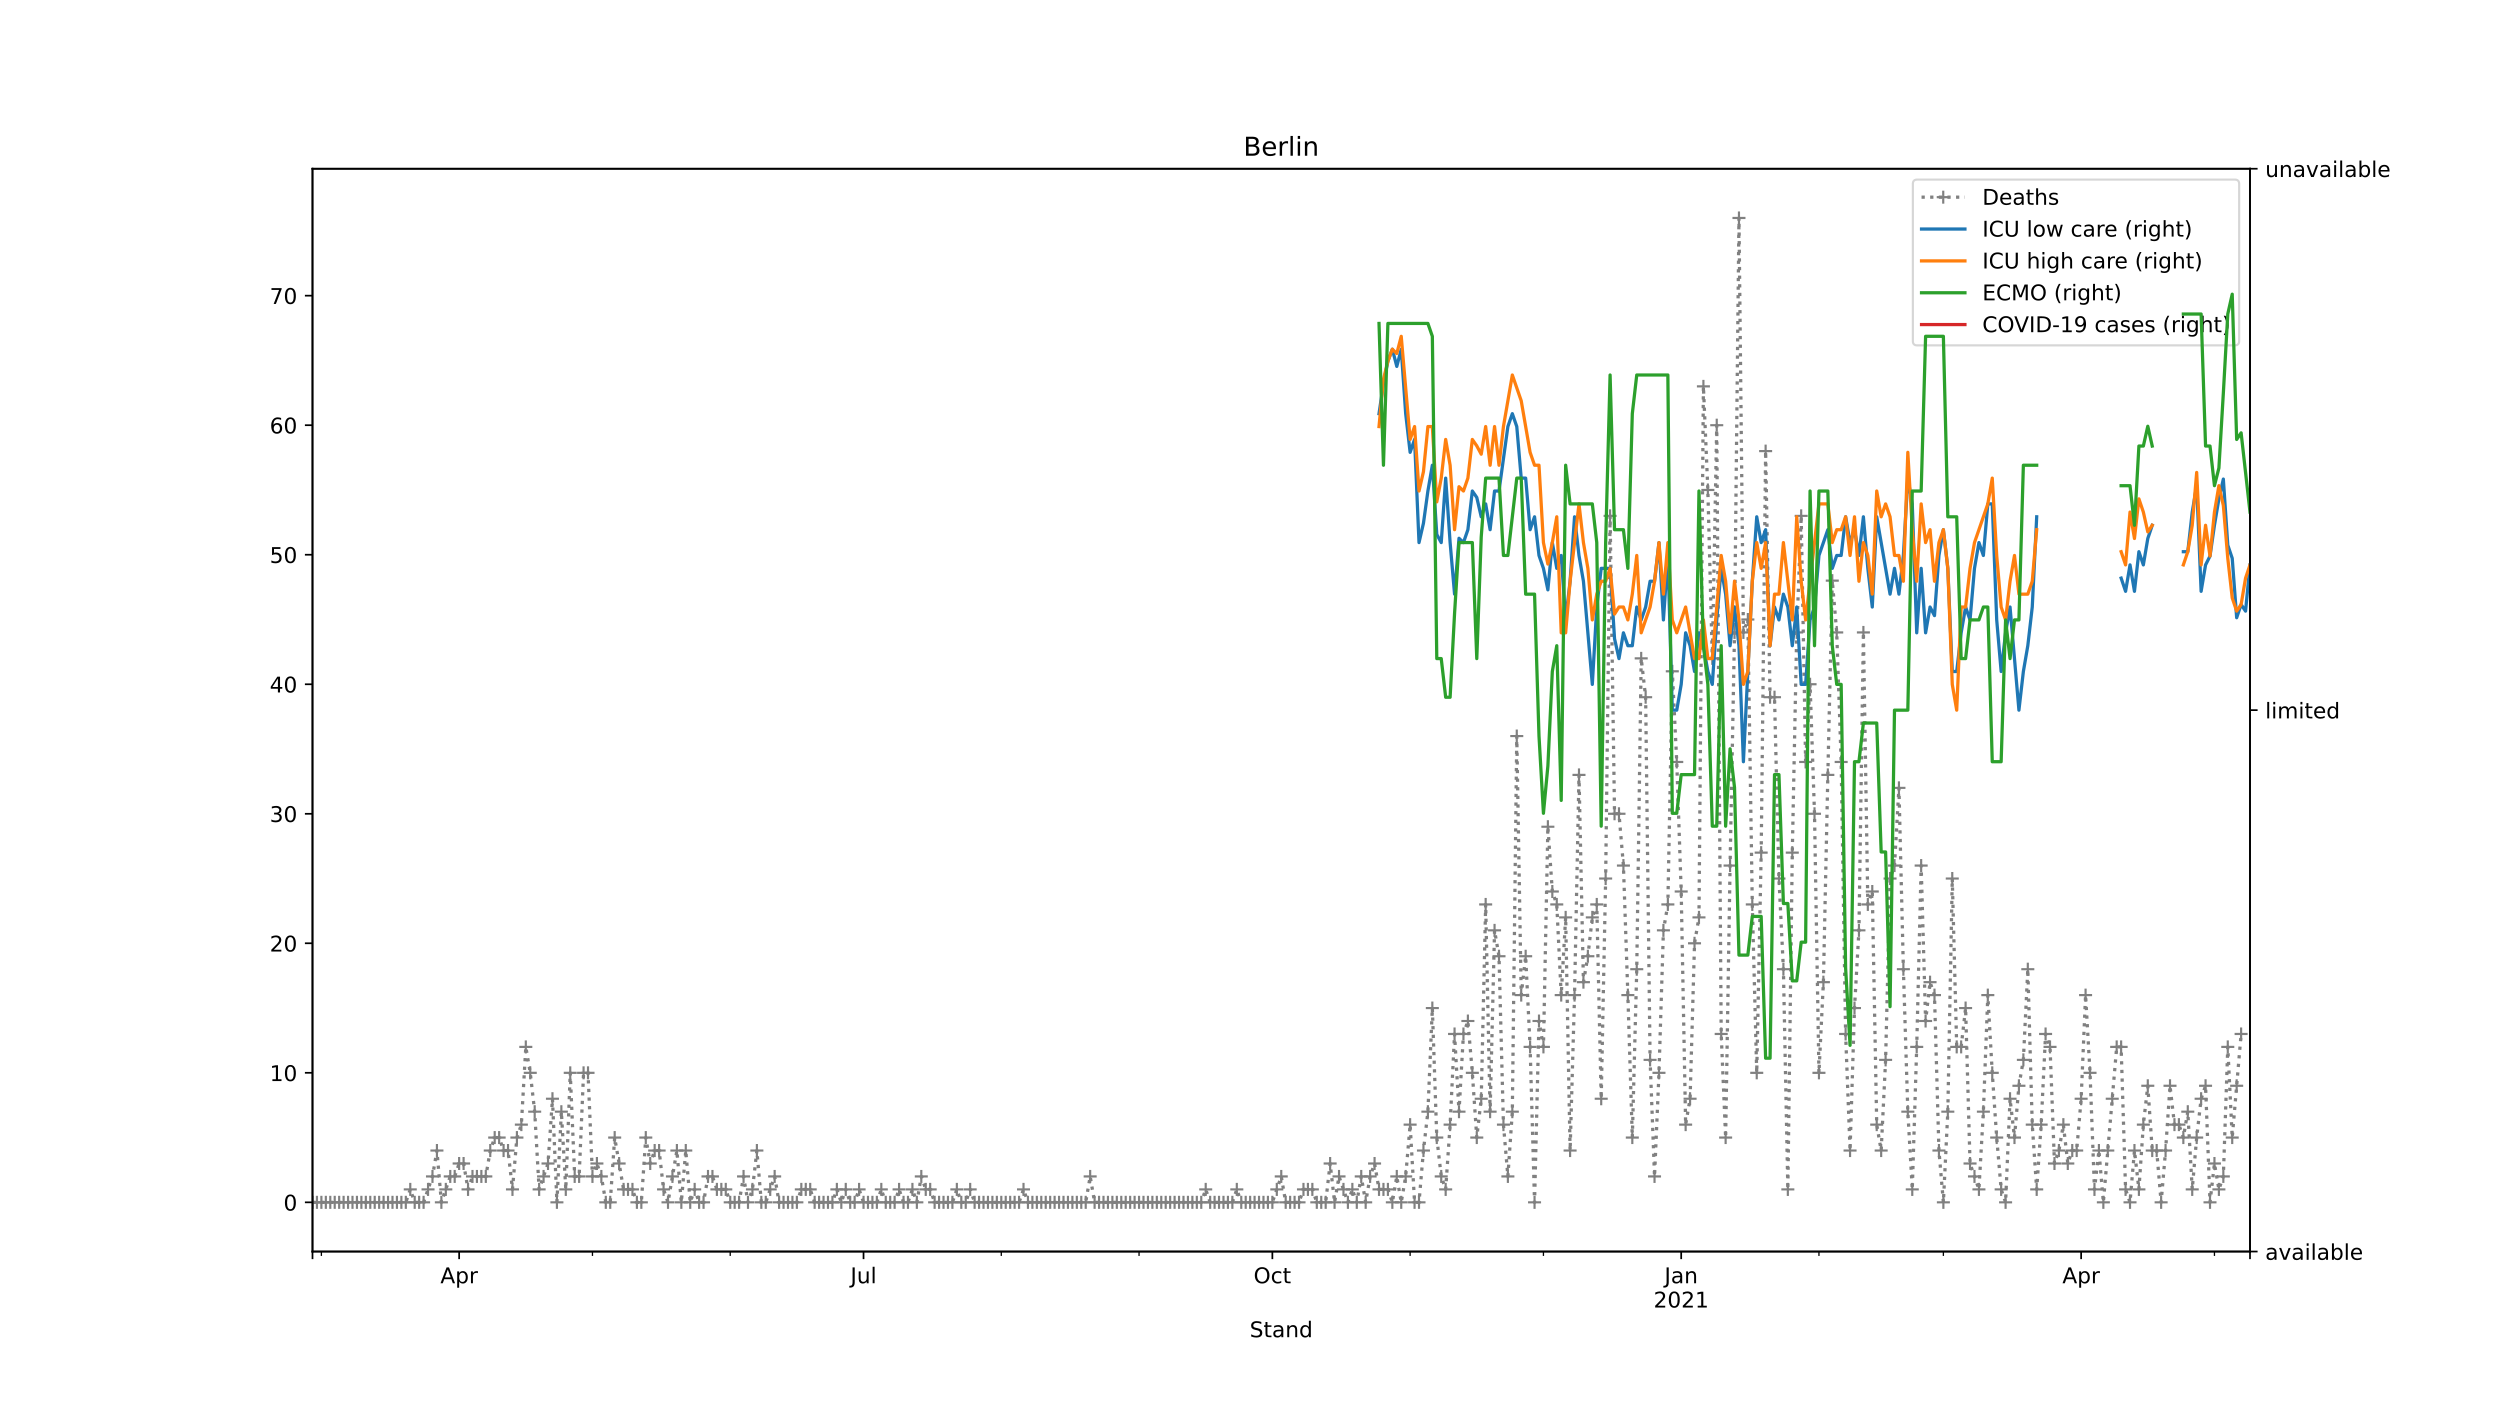 <?xml version="1.0" encoding="utf-8" standalone="no"?>
<!DOCTYPE svg PUBLIC "-//W3C//DTD SVG 1.1//EN"
  "http://www.w3.org/Graphics/SVG/1.1/DTD/svg11.dtd">
<!-- Created with matplotlib (https://matplotlib.org/) -->
<svg height="648pt" version="1.1" viewBox="0 0 1152 648" width="1152pt" xmlns="http://www.w3.org/2000/svg" xmlns:xlink="http://www.w3.org/1999/xlink">
 <defs>
  <style type="text/css">
*{stroke-linecap:butt;stroke-linejoin:round;}
  </style>
 </defs>
 <g id="figure_1">
  <g id="patch_1">
   <path d="M 0 648 
L 1152 648 
L 1152 0 
L 0 0 
z
" style="fill:#ffffff;"/>
  </g>
  <g id="axes_1">
   <g id="patch_2">
    <path d="M 144 576.72 
L 1036.8 576.72 
L 1036.8 77.76 
L 144 77.76 
z
" style="fill:#ffffff;"/>
   </g>
   <g id="matplotlib.axis_1">
    <g id="xtick_1">
     <g id="line2d_1">
      <defs>
       <path d="M 0 0 
L 0 3.5 
" id="mc1f93a0940" style="stroke:#000000;stroke-width:0.8;"/>
      </defs>
      <g>
       <use style="stroke:#000000;stroke-width:0.8;" x="144" xlink:href="#mc1f93a0940" y="576.72"/>
      </g>
     </g>
    </g>
    <g id="xtick_2">
     <g id="line2d_2">
      <g>
       <use style="stroke:#000000;stroke-width:0.8;" x="211.574" xlink:href="#mc1f93a0940" y="576.72"/>
      </g>
     </g>
     <g id="text_1">
      <!-- Apr -->
      <defs>
       <path d="M 34.188 63.188 
L 20.797 26.906 
L 47.609 26.906 
z
M 28.609 72.906 
L 39.797 72.906 
L 67.578 0 
L 57.328 0 
L 50.688 18.703 
L 17.828 18.703 
L 11.188 0 
L 0.781 0 
z
" id="DejaVuSans-65"/>
       <path d="M 18.109 8.203 
L 18.109 -20.797 
L 9.078 -20.797 
L 9.078 54.688 
L 18.109 54.688 
L 18.109 46.391 
Q 20.953 51.266 25.266 53.625 
Q 29.594 56 35.594 56 
Q 45.562 56 51.781 48.094 
Q 58.016 40.188 58.016 27.297 
Q 58.016 14.406 51.781 6.484 
Q 45.562 -1.422 35.594 -1.422 
Q 29.594 -1.422 25.266 0.953 
Q 20.953 3.328 18.109 8.203 
z
M 48.688 27.297 
Q 48.688 37.203 44.609 42.844 
Q 40.531 48.484 33.406 48.484 
Q 26.266 48.484 22.188 42.844 
Q 18.109 37.203 18.109 27.297 
Q 18.109 17.391 22.188 11.75 
Q 26.266 6.109 33.406 6.109 
Q 40.531 6.109 44.609 11.75 
Q 48.688 17.391 48.688 27.297 
z
" id="DejaVuSans-112"/>
       <path d="M 41.109 46.297 
Q 39.594 47.172 37.812 47.578 
Q 36.031 48 33.891 48 
Q 26.266 48 22.188 43.047 
Q 18.109 38.094 18.109 28.812 
L 18.109 0 
L 9.078 0 
L 9.078 54.688 
L 18.109 54.688 
L 18.109 46.188 
Q 20.953 51.172 25.484 53.578 
Q 30.031 56 36.531 56 
Q 37.453 56 38.578 55.875 
Q 39.703 55.766 41.062 55.516 
z
" id="DejaVuSans-114"/>
      </defs>
      <g transform="translate(202.924 591.318)scale(0.1 -0.1)">
       <use xlink:href="#DejaVuSans-65"/>
       <use x="68.408" xlink:href="#DejaVuSans-112"/>
       <use x="131.885" xlink:href="#DejaVuSans-114"/>
      </g>
     </g>
    </g>
    <g id="xtick_3">
     <g id="line2d_3">
      <g>
       <use style="stroke:#000000;stroke-width:0.8;" x="397.916" xlink:href="#mc1f93a0940" y="576.72"/>
      </g>
     </g>
     <g id="text_2">
      <!-- Jul -->
      <defs>
       <path d="M 9.812 72.906 
L 19.672 72.906 
L 19.672 5.078 
Q 19.672 -8.109 14.672 -14.062 
Q 9.672 -20.016 -1.422 -20.016 
L -5.172 -20.016 
L -5.172 -11.719 
L -2.094 -11.719 
Q 4.438 -11.719 7.125 -8.047 
Q 9.812 -4.391 9.812 5.078 
z
" id="DejaVuSans-74"/>
       <path d="M 8.5 21.578 
L 8.5 54.688 
L 17.484 54.688 
L 17.484 21.922 
Q 17.484 14.156 20.5 10.266 
Q 23.531 6.391 29.594 6.391 
Q 36.859 6.391 41.078 11.031 
Q 45.312 15.672 45.312 23.688 
L 45.312 54.688 
L 54.297 54.688 
L 54.297 0 
L 45.312 0 
L 45.312 8.406 
Q 42.047 3.422 37.719 1 
Q 33.406 -1.422 27.688 -1.422 
Q 18.266 -1.422 13.375 4.438 
Q 8.5 10.297 8.5 21.578 
z
M 31.109 56 
z
" id="DejaVuSans-117"/>
       <path d="M 9.422 75.984 
L 18.406 75.984 
L 18.406 0 
L 9.422 0 
z
" id="DejaVuSans-108"/>
      </defs>
      <g transform="translate(391.883 591.318)scale(0.1 -0.1)">
       <use xlink:href="#DejaVuSans-74"/>
       <use x="29.492" xlink:href="#DejaVuSans-117"/>
       <use x="92.871" xlink:href="#DejaVuSans-108"/>
      </g>
     </g>
    </g>
    <g id="xtick_4">
     <g id="line2d_4">
      <g>
       <use style="stroke:#000000;stroke-width:0.8;" x="586.305" xlink:href="#mc1f93a0940" y="576.72"/>
      </g>
     </g>
     <g id="text_3">
      <!-- Oct -->
      <defs>
       <path d="M 39.406 66.219 
Q 28.656 66.219 22.328 58.203 
Q 16.016 50.203 16.016 36.375 
Q 16.016 22.609 22.328 14.594 
Q 28.656 6.594 39.406 6.594 
Q 50.141 6.594 56.422 14.594 
Q 62.703 22.609 62.703 36.375 
Q 62.703 50.203 56.422 58.203 
Q 50.141 66.219 39.406 66.219 
z
M 39.406 74.219 
Q 54.734 74.219 63.906 63.938 
Q 73.094 53.656 73.094 36.375 
Q 73.094 19.141 63.906 8.859 
Q 54.734 -1.422 39.406 -1.422 
Q 24.031 -1.422 14.812 8.828 
Q 5.609 19.094 5.609 36.375 
Q 5.609 53.656 14.812 63.938 
Q 24.031 74.219 39.406 74.219 
z
" id="DejaVuSans-79"/>
       <path d="M 48.781 52.594 
L 48.781 44.188 
Q 44.969 46.297 41.141 47.344 
Q 37.312 48.391 33.406 48.391 
Q 24.656 48.391 19.812 42.844 
Q 14.984 37.312 14.984 27.297 
Q 14.984 17.281 19.812 11.734 
Q 24.656 6.203 33.406 6.203 
Q 37.312 6.203 41.141 7.25 
Q 44.969 8.297 48.781 10.406 
L 48.781 2.094 
Q 45.016 0.344 40.984 -0.531 
Q 36.969 -1.422 32.422 -1.422 
Q 20.062 -1.422 12.781 6.344 
Q 5.516 14.109 5.516 27.297 
Q 5.516 40.672 12.859 48.328 
Q 20.219 56 33.016 56 
Q 37.156 56 41.109 55.141 
Q 45.062 54.297 48.781 52.594 
z
" id="DejaVuSans-99"/>
       <path d="M 18.312 70.219 
L 18.312 54.688 
L 36.812 54.688 
L 36.812 47.703 
L 18.312 47.703 
L 18.312 18.016 
Q 18.312 11.328 20.141 9.422 
Q 21.969 7.516 27.594 7.516 
L 36.812 7.516 
L 36.812 0 
L 27.594 0 
Q 17.188 0 13.234 3.875 
Q 9.281 7.766 9.281 18.016 
L 9.281 47.703 
L 2.688 47.703 
L 2.688 54.688 
L 9.281 54.688 
L 9.281 70.219 
z
" id="DejaVuSans-116"/>
      </defs>
      <g transform="translate(577.659 591.318)scale(0.1 -0.1)">
       <use xlink:href="#DejaVuSans-79"/>
       <use x="78.711" xlink:href="#DejaVuSans-99"/>
       <use x="133.691" xlink:href="#DejaVuSans-116"/>
      </g>
     </g>
    </g>
    <g id="xtick_5">
     <g id="line2d_5">
      <g>
       <use style="stroke:#000000;stroke-width:0.8;" x="774.694" xlink:href="#mc1f93a0940" y="576.72"/>
      </g>
     </g>
     <g id="text_4">
      <!-- Jan -->
      <defs>
       <path d="M 34.281 27.484 
Q 23.391 27.484 19.188 25 
Q 14.984 22.516 14.984 16.5 
Q 14.984 11.719 18.141 8.906 
Q 21.297 6.109 26.703 6.109 
Q 34.188 6.109 38.703 11.406 
Q 43.219 16.703 43.219 25.484 
L 43.219 27.484 
z
M 52.203 31.203 
L 52.203 0 
L 43.219 0 
L 43.219 8.297 
Q 40.141 3.328 35.547 0.953 
Q 30.953 -1.422 24.312 -1.422 
Q 15.922 -1.422 10.953 3.297 
Q 6 8.016 6 15.922 
Q 6 25.141 12.172 29.828 
Q 18.359 34.516 30.609 34.516 
L 43.219 34.516 
L 43.219 35.406 
Q 43.219 41.609 39.141 45 
Q 35.062 48.391 27.688 48.391 
Q 23 48.391 18.547 47.266 
Q 14.109 46.141 10.016 43.891 
L 10.016 52.203 
Q 14.938 54.109 19.578 55.047 
Q 24.219 56 28.609 56 
Q 40.484 56 46.344 49.844 
Q 52.203 43.703 52.203 31.203 
z
" id="DejaVuSans-97"/>
       <path d="M 54.891 33.016 
L 54.891 0 
L 45.906 0 
L 45.906 32.719 
Q 45.906 40.484 42.875 44.328 
Q 39.844 48.188 33.797 48.188 
Q 26.516 48.188 22.312 43.547 
Q 18.109 38.922 18.109 30.906 
L 18.109 0 
L 9.078 0 
L 9.078 54.688 
L 18.109 54.688 
L 18.109 46.188 
Q 21.344 51.125 25.703 53.562 
Q 30.078 56 35.797 56 
Q 45.219 56 50.047 50.172 
Q 54.891 44.344 54.891 33.016 
z
" id="DejaVuSans-110"/>
      </defs>
      <g transform="translate(766.986 591.318)scale(0.1 -0.1)">
       <use xlink:href="#DejaVuSans-74"/>
       <use x="29.492" xlink:href="#DejaVuSans-97"/>
       <use x="90.771" xlink:href="#DejaVuSans-110"/>
      </g>
      <!-- 2021 -->
      <defs>
       <path d="M 19.188 8.297 
L 53.609 8.297 
L 53.609 0 
L 7.328 0 
L 7.328 8.297 
Q 12.938 14.109 22.625 23.891 
Q 32.328 33.688 34.812 36.531 
Q 39.547 41.844 41.422 45.531 
Q 43.312 49.219 43.312 52.781 
Q 43.312 58.594 39.234 62.25 
Q 35.156 65.922 28.609 65.922 
Q 23.969 65.922 18.812 64.312 
Q 13.672 62.703 7.812 59.422 
L 7.812 69.391 
Q 13.766 71.781 18.938 73 
Q 24.125 74.219 28.422 74.219 
Q 39.75 74.219 46.484 68.547 
Q 53.219 62.891 53.219 53.422 
Q 53.219 48.922 51.531 44.891 
Q 49.859 40.875 45.406 35.406 
Q 44.188 33.984 37.641 27.219 
Q 31.109 20.453 19.188 8.297 
z
" id="DejaVuSans-50"/>
       <path d="M 31.781 66.406 
Q 24.172 66.406 20.328 58.906 
Q 16.5 51.422 16.5 36.375 
Q 16.5 21.391 20.328 13.891 
Q 24.172 6.391 31.781 6.391 
Q 39.453 6.391 43.281 13.891 
Q 47.125 21.391 47.125 36.375 
Q 47.125 51.422 43.281 58.906 
Q 39.453 66.406 31.781 66.406 
z
M 31.781 74.219 
Q 44.047 74.219 50.516 64.516 
Q 56.984 54.828 56.984 36.375 
Q 56.984 17.969 50.516 8.266 
Q 44.047 -1.422 31.781 -1.422 
Q 19.531 -1.422 13.062 8.266 
Q 6.594 17.969 6.594 36.375 
Q 6.594 54.828 13.062 64.516 
Q 19.531 74.219 31.781 74.219 
z
" id="DejaVuSans-48"/>
       <path d="M 12.406 8.297 
L 28.516 8.297 
L 28.516 63.922 
L 10.984 60.406 
L 10.984 69.391 
L 28.422 72.906 
L 38.281 72.906 
L 38.281 8.297 
L 54.391 8.297 
L 54.391 0 
L 12.406 0 
z
" id="DejaVuSans-49"/>
      </defs>
      <g transform="translate(761.969 602.516)scale(0.1 -0.1)">
       <use xlink:href="#DejaVuSans-50"/>
       <use x="63.623" xlink:href="#DejaVuSans-48"/>
       <use x="127.246" xlink:href="#DejaVuSans-50"/>
       <use x="190.869" xlink:href="#DejaVuSans-49"/>
      </g>
     </g>
    </g>
    <g id="xtick_6">
     <g id="line2d_6">
      <g>
       <use style="stroke:#000000;stroke-width:0.8;" x="958.987" xlink:href="#mc1f93a0940" y="576.72"/>
      </g>
     </g>
     <g id="text_5">
      <!-- Apr -->
      <g transform="translate(950.337 591.318)scale(0.1 -0.1)">
       <use xlink:href="#DejaVuSans-65"/>
       <use x="68.408" xlink:href="#DejaVuSans-112"/>
       <use x="131.885" xlink:href="#DejaVuSans-114"/>
      </g>
     </g>
    </g>
    <g id="xtick_7">
     <g id="line2d_7">
      <g>
       <use style="stroke:#000000;stroke-width:0.8;" x="1036.8" xlink:href="#mc1f93a0940" y="576.72"/>
      </g>
     </g>
    </g>
    <g id="xtick_8">
     <g id="line2d_8">
      <defs>
       <path d="M 0 0 
L 0 2 
" id="mcc37cb13e4" style="stroke:#000000;stroke-width:0.6;"/>
      </defs>
      <g>
       <use style="stroke:#000000;stroke-width:0.6;" x="148.095" xlink:href="#mcc37cb13e4" y="576.72"/>
      </g>
     </g>
    </g>
    <g id="xtick_9">
     <g id="line2d_9">
      <g>
       <use style="stroke:#000000;stroke-width:0.6;" x="273.006" xlink:href="#mcc37cb13e4" y="576.72"/>
      </g>
     </g>
    </g>
    <g id="xtick_10">
     <g id="line2d_10">
      <g>
       <use style="stroke:#000000;stroke-width:0.6;" x="336.484" xlink:href="#mcc37cb13e4" y="576.72"/>
      </g>
     </g>
    </g>
    <g id="xtick_11">
     <g id="line2d_11">
      <g>
       <use style="stroke:#000000;stroke-width:0.6;" x="461.394" xlink:href="#mcc37cb13e4" y="576.72"/>
      </g>
     </g>
    </g>
    <g id="xtick_12">
     <g id="line2d_12">
      <g>
       <use style="stroke:#000000;stroke-width:0.6;" x="524.873" xlink:href="#mcc37cb13e4" y="576.72"/>
      </g>
     </g>
    </g>
    <g id="xtick_13">
     <g id="line2d_13">
      <g>
       <use style="stroke:#000000;stroke-width:0.6;" x="649.783" xlink:href="#mcc37cb13e4" y="576.72"/>
      </g>
     </g>
    </g>
    <g id="xtick_14">
     <g id="line2d_14">
      <g>
       <use style="stroke:#000000;stroke-width:0.6;" x="711.215" xlink:href="#mcc37cb13e4" y="576.72"/>
      </g>
     </g>
    </g>
    <g id="xtick_15">
     <g id="line2d_15">
      <g>
       <use style="stroke:#000000;stroke-width:0.6;" x="838.172" xlink:href="#mcc37cb13e4" y="576.72"/>
      </g>
     </g>
    </g>
    <g id="xtick_16">
     <g id="line2d_16">
      <g>
       <use style="stroke:#000000;stroke-width:0.6;" x="895.508" xlink:href="#mcc37cb13e4" y="576.72"/>
      </g>
     </g>
    </g>
    <g id="xtick_17">
     <g id="line2d_17">
      <g>
       <use style="stroke:#000000;stroke-width:0.6;" x="1020.418" xlink:href="#mcc37cb13e4" y="576.72"/>
      </g>
     </g>
    </g>
    <g id="text_6">
     <!-- Stand -->
     <defs>
      <path d="M 53.516 70.516 
L 53.516 60.891 
Q 47.906 63.578 42.922 64.891 
Q 37.938 66.219 33.297 66.219 
Q 25.25 66.219 20.875 63.094 
Q 16.5 59.969 16.5 54.203 
Q 16.5 49.359 19.406 46.891 
Q 22.312 44.438 30.422 42.922 
L 36.375 41.703 
Q 47.406 39.594 52.656 34.297 
Q 57.906 29 57.906 20.125 
Q 57.906 9.516 50.797 4.047 
Q 43.703 -1.422 29.984 -1.422 
Q 24.812 -1.422 18.969 -0.25 
Q 13.141 0.922 6.891 3.219 
L 6.891 13.375 
Q 12.891 10.016 18.656 8.297 
Q 24.422 6.594 29.984 6.594 
Q 38.422 6.594 43.016 9.906 
Q 47.609 13.234 47.609 19.391 
Q 47.609 24.75 44.312 27.781 
Q 41.016 30.812 33.5 32.328 
L 27.484 33.5 
Q 16.453 35.688 11.516 40.375 
Q 6.594 45.062 6.594 53.422 
Q 6.594 63.094 13.406 68.656 
Q 20.219 74.219 32.172 74.219 
Q 37.312 74.219 42.625 73.281 
Q 47.953 72.359 53.516 70.516 
z
" id="DejaVuSans-83"/>
      <path d="M 45.406 46.391 
L 45.406 75.984 
L 54.391 75.984 
L 54.391 0 
L 45.406 0 
L 45.406 8.203 
Q 42.578 3.328 38.25 0.953 
Q 33.938 -1.422 27.875 -1.422 
Q 17.969 -1.422 11.734 6.484 
Q 5.516 14.406 5.516 27.297 
Q 5.516 40.188 11.734 48.094 
Q 17.969 56 27.875 56 
Q 33.938 56 38.25 53.625 
Q 42.578 51.266 45.406 46.391 
z
M 14.797 27.297 
Q 14.797 17.391 18.875 11.75 
Q 22.953 6.109 30.078 6.109 
Q 37.203 6.109 41.297 11.75 
Q 45.406 17.391 45.406 27.297 
Q 45.406 37.203 41.297 42.844 
Q 37.203 48.484 30.078 48.484 
Q 22.953 48.484 18.875 42.844 
Q 14.797 37.203 14.797 27.297 
z
" id="DejaVuSans-100"/>
     </defs>
     <g transform="translate(575.859 616.194)scale(0.1 -0.1)">
      <use xlink:href="#DejaVuSans-83"/>
      <use x="63.477" xlink:href="#DejaVuSans-116"/>
      <use x="102.686" xlink:href="#DejaVuSans-97"/>
      <use x="163.965" xlink:href="#DejaVuSans-110"/>
      <use x="227.344" xlink:href="#DejaVuSans-100"/>
     </g>
    </g>
   </g>
   <g id="matplotlib.axis_2">
    <g id="ytick_1">
     <g id="line2d_18">
      <defs>
       <path d="M 0 0 
L -3.5 0 
" id="me0896dc88b" style="stroke:#000000;stroke-width:0.8;"/>
      </defs>
      <g>
       <use style="stroke:#000000;stroke-width:0.8;" x="144" xlink:href="#me0896dc88b" y="554.04"/>
      </g>
     </g>
     <g id="text_7">
      <!-- 0 -->
      <g transform="translate(130.637 557.839)scale(0.1 -0.1)">
       <use xlink:href="#DejaVuSans-48"/>
      </g>
     </g>
    </g>
    <g id="ytick_2">
     <g id="line2d_19">
      <g>
       <use style="stroke:#000000;stroke-width:0.8;" x="144" xlink:href="#me0896dc88b" y="494.356"/>
      </g>
     </g>
     <g id="text_8">
      <!-- 10 -->
      <g transform="translate(124.275 498.155)scale(0.1 -0.1)">
       <use xlink:href="#DejaVuSans-49"/>
       <use x="63.623" xlink:href="#DejaVuSans-48"/>
      </g>
     </g>
    </g>
    <g id="ytick_3">
     <g id="line2d_20">
      <g>
       <use style="stroke:#000000;stroke-width:0.8;" x="144" xlink:href="#me0896dc88b" y="434.672"/>
      </g>
     </g>
     <g id="text_9">
      <!-- 20 -->
      <g transform="translate(124.275 438.471)scale(0.1 -0.1)">
       <use xlink:href="#DejaVuSans-50"/>
       <use x="63.623" xlink:href="#DejaVuSans-48"/>
      </g>
     </g>
    </g>
    <g id="ytick_4">
     <g id="line2d_21">
      <g>
       <use style="stroke:#000000;stroke-width:0.8;" x="144" xlink:href="#me0896dc88b" y="374.987"/>
      </g>
     </g>
     <g id="text_10">
      <!-- 30 -->
      <defs>
       <path d="M 40.578 39.312 
Q 47.656 37.797 51.625 33 
Q 55.609 28.219 55.609 21.188 
Q 55.609 10.406 48.188 4.484 
Q 40.766 -1.422 27.094 -1.422 
Q 22.516 -1.422 17.656 -0.516 
Q 12.797 0.391 7.625 2.203 
L 7.625 11.719 
Q 11.719 9.328 16.594 8.109 
Q 21.484 6.891 26.812 6.891 
Q 36.078 6.891 40.938 10.547 
Q 45.797 14.203 45.797 21.188 
Q 45.797 27.641 41.281 31.266 
Q 36.766 34.906 28.719 34.906 
L 20.219 34.906 
L 20.219 43.016 
L 29.109 43.016 
Q 36.375 43.016 40.234 45.922 
Q 44.094 48.828 44.094 54.297 
Q 44.094 59.906 40.109 62.906 
Q 36.141 65.922 28.719 65.922 
Q 24.656 65.922 20.016 65.031 
Q 15.375 64.156 9.812 62.312 
L 9.812 71.094 
Q 15.438 72.656 20.344 73.438 
Q 25.25 74.219 29.594 74.219 
Q 40.828 74.219 47.359 69.109 
Q 53.906 64.016 53.906 55.328 
Q 53.906 49.266 50.438 45.094 
Q 46.969 40.922 40.578 39.312 
z
" id="DejaVuSans-51"/>
      </defs>
      <g transform="translate(124.275 378.787)scale(0.1 -0.1)">
       <use xlink:href="#DejaVuSans-51"/>
       <use x="63.623" xlink:href="#DejaVuSans-48"/>
      </g>
     </g>
    </g>
    <g id="ytick_5">
     <g id="line2d_22">
      <g>
       <use style="stroke:#000000;stroke-width:0.8;" x="144" xlink:href="#me0896dc88b" y="315.303"/>
      </g>
     </g>
     <g id="text_11">
      <!-- 40 -->
      <defs>
       <path d="M 37.797 64.312 
L 12.891 25.391 
L 37.797 25.391 
z
M 35.203 72.906 
L 47.609 72.906 
L 47.609 25.391 
L 58.016 25.391 
L 58.016 17.188 
L 47.609 17.188 
L 47.609 0 
L 37.797 0 
L 37.797 17.188 
L 4.891 17.188 
L 4.891 26.703 
z
" id="DejaVuSans-52"/>
      </defs>
      <g transform="translate(124.275 319.102)scale(0.1 -0.1)">
       <use xlink:href="#DejaVuSans-52"/>
       <use x="63.623" xlink:href="#DejaVuSans-48"/>
      </g>
     </g>
    </g>
    <g id="ytick_6">
     <g id="line2d_23">
      <g>
       <use style="stroke:#000000;stroke-width:0.8;" x="144" xlink:href="#me0896dc88b" y="255.619"/>
      </g>
     </g>
     <g id="text_12">
      <!-- 50 -->
      <defs>
       <path d="M 10.797 72.906 
L 49.516 72.906 
L 49.516 64.594 
L 19.828 64.594 
L 19.828 46.734 
Q 21.969 47.469 24.109 47.828 
Q 26.266 48.188 28.422 48.188 
Q 40.625 48.188 47.75 41.5 
Q 54.891 34.812 54.891 23.391 
Q 54.891 11.625 47.562 5.094 
Q 40.234 -1.422 26.906 -1.422 
Q 22.312 -1.422 17.547 -0.641 
Q 12.797 0.141 7.719 1.703 
L 7.719 11.625 
Q 12.109 9.234 16.797 8.062 
Q 21.484 6.891 26.703 6.891 
Q 35.156 6.891 40.078 11.328 
Q 45.016 15.766 45.016 23.391 
Q 45.016 31 40.078 35.438 
Q 35.156 39.891 26.703 39.891 
Q 22.75 39.891 18.812 39.016 
Q 14.891 38.141 10.797 36.281 
z
" id="DejaVuSans-53"/>
      </defs>
      <g transform="translate(124.275 259.418)scale(0.1 -0.1)">
       <use xlink:href="#DejaVuSans-53"/>
       <use x="63.623" xlink:href="#DejaVuSans-48"/>
      </g>
     </g>
    </g>
    <g id="ytick_7">
     <g id="line2d_24">
      <g>
       <use style="stroke:#000000;stroke-width:0.8;" x="144" xlink:href="#me0896dc88b" y="195.935"/>
      </g>
     </g>
     <g id="text_13">
      <!-- 60 -->
      <defs>
       <path d="M 33.016 40.375 
Q 26.375 40.375 22.484 35.828 
Q 18.609 31.297 18.609 23.391 
Q 18.609 15.531 22.484 10.953 
Q 26.375 6.391 33.016 6.391 
Q 39.656 6.391 43.531 10.953 
Q 47.406 15.531 47.406 23.391 
Q 47.406 31.297 43.531 35.828 
Q 39.656 40.375 33.016 40.375 
z
M 52.594 71.297 
L 52.594 62.312 
Q 48.875 64.062 45.094 64.984 
Q 41.312 65.922 37.594 65.922 
Q 27.828 65.922 22.672 59.328 
Q 17.531 52.734 16.797 39.406 
Q 19.672 43.656 24.016 45.922 
Q 28.375 48.188 33.594 48.188 
Q 44.578 48.188 50.953 41.516 
Q 57.328 34.859 57.328 23.391 
Q 57.328 12.156 50.688 5.359 
Q 44.047 -1.422 33.016 -1.422 
Q 20.359 -1.422 13.672 8.266 
Q 6.984 17.969 6.984 36.375 
Q 6.984 53.656 15.188 63.938 
Q 23.391 74.219 37.203 74.219 
Q 40.922 74.219 44.703 73.484 
Q 48.484 72.75 52.594 71.297 
z
" id="DejaVuSans-54"/>
      </defs>
      <g transform="translate(124.275 199.734)scale(0.1 -0.1)">
       <use xlink:href="#DejaVuSans-54"/>
       <use x="63.623" xlink:href="#DejaVuSans-48"/>
      </g>
     </g>
    </g>
    <g id="ytick_8">
     <g id="line2d_25">
      <g>
       <use style="stroke:#000000;stroke-width:0.8;" x="144" xlink:href="#me0896dc88b" y="136.251"/>
      </g>
     </g>
     <g id="text_14">
      <!-- 70 -->
      <defs>
       <path d="M 8.203 72.906 
L 55.078 72.906 
L 55.078 68.703 
L 28.609 0 
L 18.312 0 
L 43.219 64.594 
L 8.203 64.594 
z
" id="DejaVuSans-55"/>
      </defs>
      <g transform="translate(124.275 140.05)scale(0.1 -0.1)">
       <use xlink:href="#DejaVuSans-55"/>
       <use x="63.623" xlink:href="#DejaVuSans-48"/>
      </g>
     </g>
    </g>
   </g>
   <g id="line2d_26">
    <path clip-path="url(#p79bb5fa738)" d="M 144 554.04 
L 187.002 554.04 
L 189.05 548.072 
L 191.097 554.04 
L 195.193 554.04 
L 199.288 542.103 
L 201.336 530.166 
L 203.383 554.04 
L 207.479 542.103 
L 209.527 542.103 
L 211.574 536.135 
L 213.622 536.135 
L 215.67 548.072 
L 217.717 542.103 
L 223.861 542.103 
L 225.908 530.166 
L 227.956 524.198 
L 230.004 524.198 
L 232.051 530.166 
L 234.099 530.166 
L 236.147 548.072 
L 238.194 524.198 
L 240.242 518.229 
L 242.29 482.419 
L 244.338 494.356 
L 246.385 512.261 
L 248.433 548.072 
L 252.528 536.135 
L 254.576 506.293 
L 256.624 554.04 
L 258.672 512.261 
L 260.719 548.072 
L 262.767 494.356 
L 264.815 542.103 
L 266.862 542.103 
L 268.91 494.356 
L 270.958 494.356 
L 273.006 542.103 
L 275.053 536.135 
L 277.101 542.103 
L 279.149 554.04 
L 281.196 554.04 
L 283.244 524.198 
L 287.339 548.072 
L 291.435 548.072 
L 293.483 554.04 
L 295.53 554.04 
L 297.578 524.198 
L 299.626 536.135 
L 301.673 530.166 
L 303.721 530.166 
L 305.769 548.072 
L 307.817 554.04 
L 311.912 530.166 
L 313.96 554.04 
L 316.007 530.166 
L 318.055 554.04 
L 320.103 548.072 
L 322.15 554.04 
L 324.198 554.04 
L 326.246 542.103 
L 328.294 542.103 
L 330.341 548.072 
L 334.437 548.072 
L 336.484 554.04 
L 340.58 554.04 
L 342.628 542.103 
L 344.675 554.04 
L 346.723 548.072 
L 348.771 530.166 
L 350.818 554.04 
L 352.866 554.04 
L 356.961 542.103 
L 359.009 554.04 
L 367.2 554.04 
L 369.248 548.072 
L 373.343 548.072 
L 375.391 554.04 
L 383.582 554.04 
L 385.629 548.072 
L 387.677 554.04 
L 389.725 548.072 
L 391.772 554.04 
L 393.82 554.04 
L 395.868 548.072 
L 397.916 554.04 
L 404.059 554.04 
L 406.106 548.072 
L 408.154 554.04 
L 412.25 554.04 
L 414.297 548.072 
L 416.345 554.04 
L 418.393 554.04 
L 420.44 548.072 
L 422.488 554.04 
L 424.536 542.103 
L 426.583 548.072 
L 428.631 548.072 
L 430.679 554.04 
L 438.87 554.04 
L 440.917 548.072 
L 442.965 554.04 
L 445.013 554.04 
L 447.061 548.072 
L 449.108 554.04 
L 469.585 554.04 
L 471.633 548.072 
L 473.681 554.04 
L 500.301 554.04 
L 502.349 542.103 
L 504.396 554.04 
L 553.541 554.04 
L 555.589 548.072 
L 557.637 554.04 
L 567.875 554.04 
L 569.923 548.072 
L 571.971 554.04 
L 586.305 554.04 
L 590.4 542.103 
L 592.448 554.04 
L 598.591 554.04 
L 600.639 548.072 
L 604.734 548.072 
L 606.782 554.04 
L 610.877 554.04 
L 612.925 536.135 
L 614.972 554.04 
L 617.02 542.103 
L 621.116 554.04 
L 623.163 548.072 
L 625.211 554.04 
L 627.259 542.103 
L 629.306 554.04 
L 631.354 542.103 
L 633.402 536.135 
L 635.45 548.072 
L 639.545 548.072 
L 641.593 554.04 
L 643.64 542.103 
L 645.688 554.04 
L 647.736 542.103 
L 649.783 518.229 
L 651.831 554.04 
L 653.879 554.04 
L 655.927 530.166 
L 657.974 512.261 
L 660.022 464.514 
L 662.07 524.198 
L 664.117 542.103 
L 666.165 548.072 
L 668.213 518.229 
L 670.261 476.451 
L 672.308 512.261 
L 674.356 476.451 
L 676.404 470.482 
L 678.451 494.356 
L 680.499 524.198 
L 682.547 506.293 
L 684.594 416.766 
L 686.642 512.261 
L 688.69 428.703 
L 690.738 440.64 
L 692.785 518.229 
L 694.833 542.103 
L 696.881 512.261 
L 698.928 339.177 
L 700.976 458.545 
L 703.024 440.64 
L 705.072 482.419 
L 707.119 554.04 
L 709.167 470.482 
L 711.215 482.419 
L 713.262 380.956 
L 715.31 410.798 
L 717.358 416.766 
L 719.406 458.545 
L 721.453 422.735 
L 723.501 530.166 
L 725.549 458.545 
L 727.596 357.082 
L 729.644 452.577 
L 731.692 440.64 
L 733.739 422.735 
L 735.787 416.766 
L 737.835 506.293 
L 739.883 404.829 
L 741.93 237.714 
L 743.978 374.987 
L 746.026 374.987 
L 748.073 398.861 
L 750.121 458.545 
L 752.169 524.198 
L 754.217 446.608 
L 756.264 303.366 
L 758.312 321.272 
L 760.36 488.387 
L 762.407 542.103 
L 764.455 494.356 
L 766.503 428.703 
L 768.55 416.766 
L 770.598 309.335 
L 772.646 351.114 
L 774.694 410.798 
L 776.741 518.229 
L 778.789 506.293 
L 780.837 434.672 
L 782.884 422.735 
L 784.932 178.029 
L 786.98 225.777 
L 789.028 303.366 
L 791.075 195.935 
L 793.123 476.451 
L 795.171 524.198 
L 797.218 398.861 
L 799.266 291.429 
L 801.314 100.44 
L 803.361 291.429 
L 805.409 285.461 
L 807.457 416.766 
L 809.505 494.356 
L 811.552 392.893 
L 813.6 207.872 
L 815.648 321.272 
L 817.695 321.272 
L 819.743 404.829 
L 821.791 446.608 
L 823.839 548.072 
L 825.886 392.893 
L 827.934 291.429 
L 829.982 237.714 
L 832.029 351.114 
L 834.077 315.303 
L 836.125 374.987 
L 838.172 494.356 
L 840.22 452.577 
L 842.268 357.082 
L 844.316 267.556 
L 846.363 291.429 
L 848.411 351.114 
L 850.459 476.451 
L 852.506 530.166 
L 854.554 464.514 
L 856.602 428.703 
L 858.65 291.429 
L 860.697 416.766 
L 862.745 410.798 
L 864.793 518.229 
L 866.84 530.166 
L 868.888 488.387 
L 870.936 404.829 
L 872.983 398.861 
L 875.031 363.051 
L 877.079 446.608 
L 879.127 512.261 
L 881.174 548.072 
L 883.222 482.419 
L 885.27 398.861 
L 887.317 470.482 
L 889.365 452.577 
L 891.413 458.545 
L 893.461 530.166 
L 895.508 554.04 
L 897.556 512.261 
L 899.604 404.829 
L 901.651 482.419 
L 903.699 482.419 
L 905.747 464.514 
L 907.794 536.135 
L 911.89 548.072 
L 913.938 512.261 
L 915.985 458.545 
L 918.033 494.356 
L 920.081 524.198 
L 922.128 548.072 
L 924.176 554.04 
L 926.224 506.293 
L 928.272 524.198 
L 930.319 500.324 
L 932.367 488.387 
L 934.415 446.608 
L 936.462 518.229 
L 938.51 548.072 
L 940.558 518.229 
L 942.606 476.451 
L 944.653 482.419 
L 946.701 536.135 
L 948.749 530.166 
L 950.796 518.229 
L 952.844 536.135 
L 954.892 530.166 
L 956.939 530.166 
L 958.987 506.293 
L 961.035 458.545 
L 963.083 494.356 
L 965.13 548.072 
L 967.178 530.166 
L 969.226 554.04 
L 975.369 482.419 
L 977.417 482.419 
L 979.464 548.072 
L 981.512 554.04 
L 983.56 530.166 
L 985.607 548.072 
L 987.655 518.229 
L 989.703 500.324 
L 991.75 530.166 
L 993.798 530.166 
L 995.846 554.04 
L 997.894 530.166 
L 999.941 500.324 
L 1001.989 518.229 
L 1004.037 518.229 
L 1006.084 524.198 
L 1008.132 512.261 
L 1010.18 548.072 
L 1012.228 524.198 
L 1014.275 506.293 
L 1016.323 500.324 
L 1018.371 554.04 
L 1020.418 536.135 
L 1022.466 548.072 
L 1024.514 542.103 
L 1026.561 482.419 
L 1028.609 524.198 
L 1032.705 476.451 
L 1032.705 476.451 
" style="fill:none;stroke:#808080;stroke-dasharray:1.5,2.475;stroke-dashoffset:0;stroke-width:1.5;"/>
    <defs>
     <path d="M -3 0 
L 3 0 
M 0 3 
L 0 -3 
" id="mc4d581f90c" style="stroke:#808080;"/>
    </defs>
    <g clip-path="url(#p79bb5fa738)">
     <use style="fill:#808080;stroke:#808080;" x="144" xlink:href="#mc4d581f90c" y="554.04"/>
     <use style="fill:#808080;stroke:#808080;" x="146.048" xlink:href="#mc4d581f90c" y="554.04"/>
     <use style="fill:#808080;stroke:#808080;" x="148.095" xlink:href="#mc4d581f90c" y="554.04"/>
     <use style="fill:#808080;stroke:#808080;" x="150.143" xlink:href="#mc4d581f90c" y="554.04"/>
     <use style="fill:#808080;stroke:#808080;" x="152.191" xlink:href="#mc4d581f90c" y="554.04"/>
     <use style="fill:#808080;stroke:#808080;" x="154.239" xlink:href="#mc4d581f90c" y="554.04"/>
     <use style="fill:#808080;stroke:#808080;" x="156.286" xlink:href="#mc4d581f90c" y="554.04"/>
     <use style="fill:#808080;stroke:#808080;" x="158.334" xlink:href="#mc4d581f90c" y="554.04"/>
     <use style="fill:#808080;stroke:#808080;" x="160.382" xlink:href="#mc4d581f90c" y="554.04"/>
     <use style="fill:#808080;stroke:#808080;" x="162.429" xlink:href="#mc4d581f90c" y="554.04"/>
     <use style="fill:#808080;stroke:#808080;" x="164.477" xlink:href="#mc4d581f90c" y="554.04"/>
     <use style="fill:#808080;stroke:#808080;" x="166.525" xlink:href="#mc4d581f90c" y="554.04"/>
     <use style="fill:#808080;stroke:#808080;" x="168.572" xlink:href="#mc4d581f90c" y="554.04"/>
     <use style="fill:#808080;stroke:#808080;" x="170.62" xlink:href="#mc4d581f90c" y="554.04"/>
     <use style="fill:#808080;stroke:#808080;" x="172.668" xlink:href="#mc4d581f90c" y="554.04"/>
     <use style="fill:#808080;stroke:#808080;" x="174.716" xlink:href="#mc4d581f90c" y="554.04"/>
     <use style="fill:#808080;stroke:#808080;" x="176.763" xlink:href="#mc4d581f90c" y="554.04"/>
     <use style="fill:#808080;stroke:#808080;" x="178.811" xlink:href="#mc4d581f90c" y="554.04"/>
     <use style="fill:#808080;stroke:#808080;" x="180.859" xlink:href="#mc4d581f90c" y="554.04"/>
     <use style="fill:#808080;stroke:#808080;" x="182.906" xlink:href="#mc4d581f90c" y="554.04"/>
     <use style="fill:#808080;stroke:#808080;" x="184.954" xlink:href="#mc4d581f90c" y="554.04"/>
     <use style="fill:#808080;stroke:#808080;" x="187.002" xlink:href="#mc4d581f90c" y="554.04"/>
     <use style="fill:#808080;stroke:#808080;" x="189.05" xlink:href="#mc4d581f90c" y="548.072"/>
     <use style="fill:#808080;stroke:#808080;" x="191.097" xlink:href="#mc4d581f90c" y="554.04"/>
     <use style="fill:#808080;stroke:#808080;" x="193.145" xlink:href="#mc4d581f90c" y="554.04"/>
     <use style="fill:#808080;stroke:#808080;" x="195.193" xlink:href="#mc4d581f90c" y="554.04"/>
     <use style="fill:#808080;stroke:#808080;" x="197.24" xlink:href="#mc4d581f90c" y="548.072"/>
     <use style="fill:#808080;stroke:#808080;" x="199.288" xlink:href="#mc4d581f90c" y="542.103"/>
     <use style="fill:#808080;stroke:#808080;" x="201.336" xlink:href="#mc4d581f90c" y="530.166"/>
     <use style="fill:#808080;stroke:#808080;" x="203.383" xlink:href="#mc4d581f90c" y="554.04"/>
     <use style="fill:#808080;stroke:#808080;" x="205.431" xlink:href="#mc4d581f90c" y="548.072"/>
     <use style="fill:#808080;stroke:#808080;" x="207.479" xlink:href="#mc4d581f90c" y="542.103"/>
     <use style="fill:#808080;stroke:#808080;" x="209.527" xlink:href="#mc4d581f90c" y="542.103"/>
     <use style="fill:#808080;stroke:#808080;" x="211.574" xlink:href="#mc4d581f90c" y="536.135"/>
     <use style="fill:#808080;stroke:#808080;" x="213.622" xlink:href="#mc4d581f90c" y="536.135"/>
     <use style="fill:#808080;stroke:#808080;" x="215.67" xlink:href="#mc4d581f90c" y="548.072"/>
     <use style="fill:#808080;stroke:#808080;" x="217.717" xlink:href="#mc4d581f90c" y="542.103"/>
     <use style="fill:#808080;stroke:#808080;" x="219.765" xlink:href="#mc4d581f90c" y="542.103"/>
     <use style="fill:#808080;stroke:#808080;" x="221.813" xlink:href="#mc4d581f90c" y="542.103"/>
     <use style="fill:#808080;stroke:#808080;" x="223.861" xlink:href="#mc4d581f90c" y="542.103"/>
     <use style="fill:#808080;stroke:#808080;" x="225.908" xlink:href="#mc4d581f90c" y="530.166"/>
     <use style="fill:#808080;stroke:#808080;" x="227.956" xlink:href="#mc4d581f90c" y="524.198"/>
     <use style="fill:#808080;stroke:#808080;" x="230.004" xlink:href="#mc4d581f90c" y="524.198"/>
     <use style="fill:#808080;stroke:#808080;" x="232.051" xlink:href="#mc4d581f90c" y="530.166"/>
     <use style="fill:#808080;stroke:#808080;" x="234.099" xlink:href="#mc4d581f90c" y="530.166"/>
     <use style="fill:#808080;stroke:#808080;" x="236.147" xlink:href="#mc4d581f90c" y="548.072"/>
     <use style="fill:#808080;stroke:#808080;" x="238.194" xlink:href="#mc4d581f90c" y="524.198"/>
     <use style="fill:#808080;stroke:#808080;" x="240.242" xlink:href="#mc4d581f90c" y="518.229"/>
     <use style="fill:#808080;stroke:#808080;" x="242.29" xlink:href="#mc4d581f90c" y="482.419"/>
     <use style="fill:#808080;stroke:#808080;" x="244.338" xlink:href="#mc4d581f90c" y="494.356"/>
     <use style="fill:#808080;stroke:#808080;" x="246.385" xlink:href="#mc4d581f90c" y="512.261"/>
     <use style="fill:#808080;stroke:#808080;" x="248.433" xlink:href="#mc4d581f90c" y="548.072"/>
     <use style="fill:#808080;stroke:#808080;" x="250.481" xlink:href="#mc4d581f90c" y="542.103"/>
     <use style="fill:#808080;stroke:#808080;" x="252.528" xlink:href="#mc4d581f90c" y="536.135"/>
     <use style="fill:#808080;stroke:#808080;" x="254.576" xlink:href="#mc4d581f90c" y="506.293"/>
     <use style="fill:#808080;stroke:#808080;" x="256.624" xlink:href="#mc4d581f90c" y="554.04"/>
     <use style="fill:#808080;stroke:#808080;" x="258.672" xlink:href="#mc4d581f90c" y="512.261"/>
     <use style="fill:#808080;stroke:#808080;" x="260.719" xlink:href="#mc4d581f90c" y="548.072"/>
     <use style="fill:#808080;stroke:#808080;" x="262.767" xlink:href="#mc4d581f90c" y="494.356"/>
     <use style="fill:#808080;stroke:#808080;" x="264.815" xlink:href="#mc4d581f90c" y="542.103"/>
     <use style="fill:#808080;stroke:#808080;" x="266.862" xlink:href="#mc4d581f90c" y="542.103"/>
     <use style="fill:#808080;stroke:#808080;" x="268.91" xlink:href="#mc4d581f90c" y="494.356"/>
     <use style="fill:#808080;stroke:#808080;" x="270.958" xlink:href="#mc4d581f90c" y="494.356"/>
     <use style="fill:#808080;stroke:#808080;" x="273.006" xlink:href="#mc4d581f90c" y="542.103"/>
     <use style="fill:#808080;stroke:#808080;" x="275.053" xlink:href="#mc4d581f90c" y="536.135"/>
     <use style="fill:#808080;stroke:#808080;" x="277.101" xlink:href="#mc4d581f90c" y="542.103"/>
     <use style="fill:#808080;stroke:#808080;" x="279.149" xlink:href="#mc4d581f90c" y="554.04"/>
     <use style="fill:#808080;stroke:#808080;" x="281.196" xlink:href="#mc4d581f90c" y="554.04"/>
     <use style="fill:#808080;stroke:#808080;" x="283.244" xlink:href="#mc4d581f90c" y="524.198"/>
     <use style="fill:#808080;stroke:#808080;" x="285.292" xlink:href="#mc4d581f90c" y="536.135"/>
     <use style="fill:#808080;stroke:#808080;" x="287.339" xlink:href="#mc4d581f90c" y="548.072"/>
     <use style="fill:#808080;stroke:#808080;" x="289.387" xlink:href="#mc4d581f90c" y="548.072"/>
     <use style="fill:#808080;stroke:#808080;" x="291.435" xlink:href="#mc4d581f90c" y="548.072"/>
     <use style="fill:#808080;stroke:#808080;" x="293.483" xlink:href="#mc4d581f90c" y="554.04"/>
     <use style="fill:#808080;stroke:#808080;" x="295.53" xlink:href="#mc4d581f90c" y="554.04"/>
     <use style="fill:#808080;stroke:#808080;" x="297.578" xlink:href="#mc4d581f90c" y="524.198"/>
     <use style="fill:#808080;stroke:#808080;" x="299.626" xlink:href="#mc4d581f90c" y="536.135"/>
     <use style="fill:#808080;stroke:#808080;" x="301.673" xlink:href="#mc4d581f90c" y="530.166"/>
     <use style="fill:#808080;stroke:#808080;" x="303.721" xlink:href="#mc4d581f90c" y="530.166"/>
     <use style="fill:#808080;stroke:#808080;" x="305.769" xlink:href="#mc4d581f90c" y="548.072"/>
     <use style="fill:#808080;stroke:#808080;" x="307.817" xlink:href="#mc4d581f90c" y="554.04"/>
     <use style="fill:#808080;stroke:#808080;" x="309.864" xlink:href="#mc4d581f90c" y="542.103"/>
     <use style="fill:#808080;stroke:#808080;" x="311.912" xlink:href="#mc4d581f90c" y="530.166"/>
     <use style="fill:#808080;stroke:#808080;" x="313.96" xlink:href="#mc4d581f90c" y="554.04"/>
     <use style="fill:#808080;stroke:#808080;" x="316.007" xlink:href="#mc4d581f90c" y="530.166"/>
     <use style="fill:#808080;stroke:#808080;" x="318.055" xlink:href="#mc4d581f90c" y="554.04"/>
     <use style="fill:#808080;stroke:#808080;" x="320.103" xlink:href="#mc4d581f90c" y="548.072"/>
     <use style="fill:#808080;stroke:#808080;" x="322.15" xlink:href="#mc4d581f90c" y="554.04"/>
     <use style="fill:#808080;stroke:#808080;" x="324.198" xlink:href="#mc4d581f90c" y="554.04"/>
     <use style="fill:#808080;stroke:#808080;" x="326.246" xlink:href="#mc4d581f90c" y="542.103"/>
     <use style="fill:#808080;stroke:#808080;" x="328.294" xlink:href="#mc4d581f90c" y="542.103"/>
     <use style="fill:#808080;stroke:#808080;" x="330.341" xlink:href="#mc4d581f90c" y="548.072"/>
     <use style="fill:#808080;stroke:#808080;" x="332.389" xlink:href="#mc4d581f90c" y="548.072"/>
     <use style="fill:#808080;stroke:#808080;" x="334.437" xlink:href="#mc4d581f90c" y="548.072"/>
     <use style="fill:#808080;stroke:#808080;" x="336.484" xlink:href="#mc4d581f90c" y="554.04"/>
     <use style="fill:#808080;stroke:#808080;" x="338.532" xlink:href="#mc4d581f90c" y="554.04"/>
     <use style="fill:#808080;stroke:#808080;" x="340.58" xlink:href="#mc4d581f90c" y="554.04"/>
     <use style="fill:#808080;stroke:#808080;" x="342.628" xlink:href="#mc4d581f90c" y="542.103"/>
     <use style="fill:#808080;stroke:#808080;" x="344.675" xlink:href="#mc4d581f90c" y="554.04"/>
     <use style="fill:#808080;stroke:#808080;" x="346.723" xlink:href="#mc4d581f90c" y="548.072"/>
     <use style="fill:#808080;stroke:#808080;" x="348.771" xlink:href="#mc4d581f90c" y="530.166"/>
     <use style="fill:#808080;stroke:#808080;" x="350.818" xlink:href="#mc4d581f90c" y="554.04"/>
     <use style="fill:#808080;stroke:#808080;" x="352.866" xlink:href="#mc4d581f90c" y="554.04"/>
     <use style="fill:#808080;stroke:#808080;" x="354.914" xlink:href="#mc4d581f90c" y="548.072"/>
     <use style="fill:#808080;stroke:#808080;" x="356.961" xlink:href="#mc4d581f90c" y="542.103"/>
     <use style="fill:#808080;stroke:#808080;" x="359.009" xlink:href="#mc4d581f90c" y="554.04"/>
     <use style="fill:#808080;stroke:#808080;" x="361.057" xlink:href="#mc4d581f90c" y="554.04"/>
     <use style="fill:#808080;stroke:#808080;" x="363.105" xlink:href="#mc4d581f90c" y="554.04"/>
     <use style="fill:#808080;stroke:#808080;" x="365.152" xlink:href="#mc4d581f90c" y="554.04"/>
     <use style="fill:#808080;stroke:#808080;" x="367.2" xlink:href="#mc4d581f90c" y="554.04"/>
     <use style="fill:#808080;stroke:#808080;" x="369.248" xlink:href="#mc4d581f90c" y="548.072"/>
     <use style="fill:#808080;stroke:#808080;" x="371.295" xlink:href="#mc4d581f90c" y="548.072"/>
     <use style="fill:#808080;stroke:#808080;" x="373.343" xlink:href="#mc4d581f90c" y="548.072"/>
     <use style="fill:#808080;stroke:#808080;" x="375.391" xlink:href="#mc4d581f90c" y="554.04"/>
     <use style="fill:#808080;stroke:#808080;" x="377.439" xlink:href="#mc4d581f90c" y="554.04"/>
     <use style="fill:#808080;stroke:#808080;" x="379.486" xlink:href="#mc4d581f90c" y="554.04"/>
     <use style="fill:#808080;stroke:#808080;" x="381.534" xlink:href="#mc4d581f90c" y="554.04"/>
     <use style="fill:#808080;stroke:#808080;" x="383.582" xlink:href="#mc4d581f90c" y="554.04"/>
     <use style="fill:#808080;stroke:#808080;" x="385.629" xlink:href="#mc4d581f90c" y="548.072"/>
     <use style="fill:#808080;stroke:#808080;" x="387.677" xlink:href="#mc4d581f90c" y="554.04"/>
     <use style="fill:#808080;stroke:#808080;" x="389.725" xlink:href="#mc4d581f90c" y="548.072"/>
     <use style="fill:#808080;stroke:#808080;" x="391.772" xlink:href="#mc4d581f90c" y="554.04"/>
     <use style="fill:#808080;stroke:#808080;" x="393.82" xlink:href="#mc4d581f90c" y="554.04"/>
     <use style="fill:#808080;stroke:#808080;" x="395.868" xlink:href="#mc4d581f90c" y="548.072"/>
     <use style="fill:#808080;stroke:#808080;" x="397.916" xlink:href="#mc4d581f90c" y="554.04"/>
     <use style="fill:#808080;stroke:#808080;" x="399.963" xlink:href="#mc4d581f90c" y="554.04"/>
     <use style="fill:#808080;stroke:#808080;" x="402.011" xlink:href="#mc4d581f90c" y="554.04"/>
     <use style="fill:#808080;stroke:#808080;" x="404.059" xlink:href="#mc4d581f90c" y="554.04"/>
     <use style="fill:#808080;stroke:#808080;" x="406.106" xlink:href="#mc4d581f90c" y="548.072"/>
     <use style="fill:#808080;stroke:#808080;" x="408.154" xlink:href="#mc4d581f90c" y="554.04"/>
     <use style="fill:#808080;stroke:#808080;" x="410.202" xlink:href="#mc4d581f90c" y="554.04"/>
     <use style="fill:#808080;stroke:#808080;" x="412.25" xlink:href="#mc4d581f90c" y="554.04"/>
     <use style="fill:#808080;stroke:#808080;" x="414.297" xlink:href="#mc4d581f90c" y="548.072"/>
     <use style="fill:#808080;stroke:#808080;" x="416.345" xlink:href="#mc4d581f90c" y="554.04"/>
     <use style="fill:#808080;stroke:#808080;" x="418.393" xlink:href="#mc4d581f90c" y="554.04"/>
     <use style="fill:#808080;stroke:#808080;" x="420.44" xlink:href="#mc4d581f90c" y="548.072"/>
     <use style="fill:#808080;stroke:#808080;" x="422.488" xlink:href="#mc4d581f90c" y="554.04"/>
     <use style="fill:#808080;stroke:#808080;" x="424.536" xlink:href="#mc4d581f90c" y="542.103"/>
     <use style="fill:#808080;stroke:#808080;" x="426.583" xlink:href="#mc4d581f90c" y="548.072"/>
     <use style="fill:#808080;stroke:#808080;" x="428.631" xlink:href="#mc4d581f90c" y="548.072"/>
     <use style="fill:#808080;stroke:#808080;" x="430.679" xlink:href="#mc4d581f90c" y="554.04"/>
     <use style="fill:#808080;stroke:#808080;" x="432.727" xlink:href="#mc4d581f90c" y="554.04"/>
     <use style="fill:#808080;stroke:#808080;" x="434.774" xlink:href="#mc4d581f90c" y="554.04"/>
     <use style="fill:#808080;stroke:#808080;" x="436.822" xlink:href="#mc4d581f90c" y="554.04"/>
     <use style="fill:#808080;stroke:#808080;" x="438.87" xlink:href="#mc4d581f90c" y="554.04"/>
     <use style="fill:#808080;stroke:#808080;" x="440.917" xlink:href="#mc4d581f90c" y="548.072"/>
     <use style="fill:#808080;stroke:#808080;" x="442.965" xlink:href="#mc4d581f90c" y="554.04"/>
     <use style="fill:#808080;stroke:#808080;" x="445.013" xlink:href="#mc4d581f90c" y="554.04"/>
     <use style="fill:#808080;stroke:#808080;" x="447.061" xlink:href="#mc4d581f90c" y="548.072"/>
     <use style="fill:#808080;stroke:#808080;" x="449.108" xlink:href="#mc4d581f90c" y="554.04"/>
     <use style="fill:#808080;stroke:#808080;" x="451.156" xlink:href="#mc4d581f90c" y="554.04"/>
     <use style="fill:#808080;stroke:#808080;" x="453.204" xlink:href="#mc4d581f90c" y="554.04"/>
     <use style="fill:#808080;stroke:#808080;" x="455.251" xlink:href="#mc4d581f90c" y="554.04"/>
     <use style="fill:#808080;stroke:#808080;" x="457.299" xlink:href="#mc4d581f90c" y="554.04"/>
     <use style="fill:#808080;stroke:#808080;" x="459.347" xlink:href="#mc4d581f90c" y="554.04"/>
     <use style="fill:#808080;stroke:#808080;" x="461.394" xlink:href="#mc4d581f90c" y="554.04"/>
     <use style="fill:#808080;stroke:#808080;" x="463.442" xlink:href="#mc4d581f90c" y="554.04"/>
     <use style="fill:#808080;stroke:#808080;" x="465.49" xlink:href="#mc4d581f90c" y="554.04"/>
     <use style="fill:#808080;stroke:#808080;" x="467.538" xlink:href="#mc4d581f90c" y="554.04"/>
     <use style="fill:#808080;stroke:#808080;" x="469.585" xlink:href="#mc4d581f90c" y="554.04"/>
     <use style="fill:#808080;stroke:#808080;" x="471.633" xlink:href="#mc4d581f90c" y="548.072"/>
     <use style="fill:#808080;stroke:#808080;" x="473.681" xlink:href="#mc4d581f90c" y="554.04"/>
     <use style="fill:#808080;stroke:#808080;" x="475.728" xlink:href="#mc4d581f90c" y="554.04"/>
     <use style="fill:#808080;stroke:#808080;" x="477.776" xlink:href="#mc4d581f90c" y="554.04"/>
     <use style="fill:#808080;stroke:#808080;" x="479.824" xlink:href="#mc4d581f90c" y="554.04"/>
     <use style="fill:#808080;stroke:#808080;" x="481.872" xlink:href="#mc4d581f90c" y="554.04"/>
     <use style="fill:#808080;stroke:#808080;" x="483.919" xlink:href="#mc4d581f90c" y="554.04"/>
     <use style="fill:#808080;stroke:#808080;" x="485.967" xlink:href="#mc4d581f90c" y="554.04"/>
     <use style="fill:#808080;stroke:#808080;" x="488.015" xlink:href="#mc4d581f90c" y="554.04"/>
     <use style="fill:#808080;stroke:#808080;" x="490.062" xlink:href="#mc4d581f90c" y="554.04"/>
     <use style="fill:#808080;stroke:#808080;" x="492.11" xlink:href="#mc4d581f90c" y="554.04"/>
     <use style="fill:#808080;stroke:#808080;" x="494.158" xlink:href="#mc4d581f90c" y="554.04"/>
     <use style="fill:#808080;stroke:#808080;" x="496.206" xlink:href="#mc4d581f90c" y="554.04"/>
     <use style="fill:#808080;stroke:#808080;" x="498.253" xlink:href="#mc4d581f90c" y="554.04"/>
     <use style="fill:#808080;stroke:#808080;" x="500.301" xlink:href="#mc4d581f90c" y="554.04"/>
     <use style="fill:#808080;stroke:#808080;" x="502.349" xlink:href="#mc4d581f90c" y="542.103"/>
     <use style="fill:#808080;stroke:#808080;" x="504.396" xlink:href="#mc4d581f90c" y="554.04"/>
     <use style="fill:#808080;stroke:#808080;" x="506.444" xlink:href="#mc4d581f90c" y="554.04"/>
     <use style="fill:#808080;stroke:#808080;" x="508.492" xlink:href="#mc4d581f90c" y="554.04"/>
     <use style="fill:#808080;stroke:#808080;" x="510.539" xlink:href="#mc4d581f90c" y="554.04"/>
     <use style="fill:#808080;stroke:#808080;" x="512.587" xlink:href="#mc4d581f90c" y="554.04"/>
     <use style="fill:#808080;stroke:#808080;" x="514.635" xlink:href="#mc4d581f90c" y="554.04"/>
     <use style="fill:#808080;stroke:#808080;" x="516.683" xlink:href="#mc4d581f90c" y="554.04"/>
     <use style="fill:#808080;stroke:#808080;" x="518.73" xlink:href="#mc4d581f90c" y="554.04"/>
     <use style="fill:#808080;stroke:#808080;" x="520.778" xlink:href="#mc4d581f90c" y="554.04"/>
     <use style="fill:#808080;stroke:#808080;" x="522.826" xlink:href="#mc4d581f90c" y="554.04"/>
     <use style="fill:#808080;stroke:#808080;" x="524.873" xlink:href="#mc4d581f90c" y="554.04"/>
     <use style="fill:#808080;stroke:#808080;" x="526.921" xlink:href="#mc4d581f90c" y="554.04"/>
     <use style="fill:#808080;stroke:#808080;" x="528.969" xlink:href="#mc4d581f90c" y="554.04"/>
     <use style="fill:#808080;stroke:#808080;" x="531.017" xlink:href="#mc4d581f90c" y="554.04"/>
     <use style="fill:#808080;stroke:#808080;" x="533.064" xlink:href="#mc4d581f90c" y="554.04"/>
     <use style="fill:#808080;stroke:#808080;" x="535.112" xlink:href="#mc4d581f90c" y="554.04"/>
     <use style="fill:#808080;stroke:#808080;" x="537.16" xlink:href="#mc4d581f90c" y="554.04"/>
     <use style="fill:#808080;stroke:#808080;" x="539.207" xlink:href="#mc4d581f90c" y="554.04"/>
     <use style="fill:#808080;stroke:#808080;" x="541.255" xlink:href="#mc4d581f90c" y="554.04"/>
     <use style="fill:#808080;stroke:#808080;" x="543.303" xlink:href="#mc4d581f90c" y="554.04"/>
     <use style="fill:#808080;stroke:#808080;" x="545.35" xlink:href="#mc4d581f90c" y="554.04"/>
     <use style="fill:#808080;stroke:#808080;" x="547.398" xlink:href="#mc4d581f90c" y="554.04"/>
     <use style="fill:#808080;stroke:#808080;" x="549.446" xlink:href="#mc4d581f90c" y="554.04"/>
     <use style="fill:#808080;stroke:#808080;" x="551.494" xlink:href="#mc4d581f90c" y="554.04"/>
     <use style="fill:#808080;stroke:#808080;" x="553.541" xlink:href="#mc4d581f90c" y="554.04"/>
     <use style="fill:#808080;stroke:#808080;" x="555.589" xlink:href="#mc4d581f90c" y="548.072"/>
     <use style="fill:#808080;stroke:#808080;" x="557.637" xlink:href="#mc4d581f90c" y="554.04"/>
     <use style="fill:#808080;stroke:#808080;" x="559.684" xlink:href="#mc4d581f90c" y="554.04"/>
     <use style="fill:#808080;stroke:#808080;" x="561.732" xlink:href="#mc4d581f90c" y="554.04"/>
     <use style="fill:#808080;stroke:#808080;" x="563.78" xlink:href="#mc4d581f90c" y="554.04"/>
     <use style="fill:#808080;stroke:#808080;" x="565.828" xlink:href="#mc4d581f90c" y="554.04"/>
     <use style="fill:#808080;stroke:#808080;" x="567.875" xlink:href="#mc4d581f90c" y="554.04"/>
     <use style="fill:#808080;stroke:#808080;" x="569.923" xlink:href="#mc4d581f90c" y="548.072"/>
     <use style="fill:#808080;stroke:#808080;" x="571.971" xlink:href="#mc4d581f90c" y="554.04"/>
     <use style="fill:#808080;stroke:#808080;" x="574.018" xlink:href="#mc4d581f90c" y="554.04"/>
     <use style="fill:#808080;stroke:#808080;" x="576.066" xlink:href="#mc4d581f90c" y="554.04"/>
     <use style="fill:#808080;stroke:#808080;" x="578.114" xlink:href="#mc4d581f90c" y="554.04"/>
     <use style="fill:#808080;stroke:#808080;" x="580.161" xlink:href="#mc4d581f90c" y="554.04"/>
     <use style="fill:#808080;stroke:#808080;" x="582.209" xlink:href="#mc4d581f90c" y="554.04"/>
     <use style="fill:#808080;stroke:#808080;" x="584.257" xlink:href="#mc4d581f90c" y="554.04"/>
     <use style="fill:#808080;stroke:#808080;" x="586.305" xlink:href="#mc4d581f90c" y="554.04"/>
     <use style="fill:#808080;stroke:#808080;" x="588.352" xlink:href="#mc4d581f90c" y="548.072"/>
     <use style="fill:#808080;stroke:#808080;" x="590.4" xlink:href="#mc4d581f90c" y="542.103"/>
     <use style="fill:#808080;stroke:#808080;" x="592.448" xlink:href="#mc4d581f90c" y="554.04"/>
     <use style="fill:#808080;stroke:#808080;" x="594.495" xlink:href="#mc4d581f90c" y="554.04"/>
     <use style="fill:#808080;stroke:#808080;" x="596.543" xlink:href="#mc4d581f90c" y="554.04"/>
     <use style="fill:#808080;stroke:#808080;" x="598.591" xlink:href="#mc4d581f90c" y="554.04"/>
     <use style="fill:#808080;stroke:#808080;" x="600.639" xlink:href="#mc4d581f90c" y="548.072"/>
     <use style="fill:#808080;stroke:#808080;" x="602.686" xlink:href="#mc4d581f90c" y="548.072"/>
     <use style="fill:#808080;stroke:#808080;" x="604.734" xlink:href="#mc4d581f90c" y="548.072"/>
     <use style="fill:#808080;stroke:#808080;" x="606.782" xlink:href="#mc4d581f90c" y="554.04"/>
     <use style="fill:#808080;stroke:#808080;" x="608.829" xlink:href="#mc4d581f90c" y="554.04"/>
     <use style="fill:#808080;stroke:#808080;" x="610.877" xlink:href="#mc4d581f90c" y="554.04"/>
     <use style="fill:#808080;stroke:#808080;" x="612.925" xlink:href="#mc4d581f90c" y="536.135"/>
     <use style="fill:#808080;stroke:#808080;" x="614.972" xlink:href="#mc4d581f90c" y="554.04"/>
     <use style="fill:#808080;stroke:#808080;" x="617.02" xlink:href="#mc4d581f90c" y="542.103"/>
     <use style="fill:#808080;stroke:#808080;" x="619.068" xlink:href="#mc4d581f90c" y="548.072"/>
     <use style="fill:#808080;stroke:#808080;" x="621.116" xlink:href="#mc4d581f90c" y="554.04"/>
     <use style="fill:#808080;stroke:#808080;" x="623.163" xlink:href="#mc4d581f90c" y="548.072"/>
     <use style="fill:#808080;stroke:#808080;" x="625.211" xlink:href="#mc4d581f90c" y="554.04"/>
     <use style="fill:#808080;stroke:#808080;" x="627.259" xlink:href="#mc4d581f90c" y="542.103"/>
     <use style="fill:#808080;stroke:#808080;" x="629.306" xlink:href="#mc4d581f90c" y="554.04"/>
     <use style="fill:#808080;stroke:#808080;" x="631.354" xlink:href="#mc4d581f90c" y="542.103"/>
     <use style="fill:#808080;stroke:#808080;" x="633.402" xlink:href="#mc4d581f90c" y="536.135"/>
     <use style="fill:#808080;stroke:#808080;" x="635.45" xlink:href="#mc4d581f90c" y="548.072"/>
     <use style="fill:#808080;stroke:#808080;" x="637.497" xlink:href="#mc4d581f90c" y="548.072"/>
     <use style="fill:#808080;stroke:#808080;" x="639.545" xlink:href="#mc4d581f90c" y="548.072"/>
     <use style="fill:#808080;stroke:#808080;" x="641.593" xlink:href="#mc4d581f90c" y="554.04"/>
     <use style="fill:#808080;stroke:#808080;" x="643.64" xlink:href="#mc4d581f90c" y="542.103"/>
     <use style="fill:#808080;stroke:#808080;" x="645.688" xlink:href="#mc4d581f90c" y="554.04"/>
     <use style="fill:#808080;stroke:#808080;" x="647.736" xlink:href="#mc4d581f90c" y="542.103"/>
     <use style="fill:#808080;stroke:#808080;" x="649.783" xlink:href="#mc4d581f90c" y="518.229"/>
     <use style="fill:#808080;stroke:#808080;" x="651.831" xlink:href="#mc4d581f90c" y="554.04"/>
     <use style="fill:#808080;stroke:#808080;" x="653.879" xlink:href="#mc4d581f90c" y="554.04"/>
     <use style="fill:#808080;stroke:#808080;" x="655.927" xlink:href="#mc4d581f90c" y="530.166"/>
     <use style="fill:#808080;stroke:#808080;" x="657.974" xlink:href="#mc4d581f90c" y="512.261"/>
     <use style="fill:#808080;stroke:#808080;" x="660.022" xlink:href="#mc4d581f90c" y="464.514"/>
     <use style="fill:#808080;stroke:#808080;" x="662.07" xlink:href="#mc4d581f90c" y="524.198"/>
     <use style="fill:#808080;stroke:#808080;" x="664.117" xlink:href="#mc4d581f90c" y="542.103"/>
     <use style="fill:#808080;stroke:#808080;" x="666.165" xlink:href="#mc4d581f90c" y="548.072"/>
     <use style="fill:#808080;stroke:#808080;" x="668.213" xlink:href="#mc4d581f90c" y="518.229"/>
     <use style="fill:#808080;stroke:#808080;" x="670.261" xlink:href="#mc4d581f90c" y="476.451"/>
     <use style="fill:#808080;stroke:#808080;" x="672.308" xlink:href="#mc4d581f90c" y="512.261"/>
     <use style="fill:#808080;stroke:#808080;" x="674.356" xlink:href="#mc4d581f90c" y="476.451"/>
     <use style="fill:#808080;stroke:#808080;" x="676.404" xlink:href="#mc4d581f90c" y="470.482"/>
     <use style="fill:#808080;stroke:#808080;" x="678.451" xlink:href="#mc4d581f90c" y="494.356"/>
     <use style="fill:#808080;stroke:#808080;" x="680.499" xlink:href="#mc4d581f90c" y="524.198"/>
     <use style="fill:#808080;stroke:#808080;" x="682.547" xlink:href="#mc4d581f90c" y="506.293"/>
     <use style="fill:#808080;stroke:#808080;" x="684.594" xlink:href="#mc4d581f90c" y="416.766"/>
     <use style="fill:#808080;stroke:#808080;" x="686.642" xlink:href="#mc4d581f90c" y="512.261"/>
     <use style="fill:#808080;stroke:#808080;" x="688.69" xlink:href="#mc4d581f90c" y="428.703"/>
     <use style="fill:#808080;stroke:#808080;" x="690.738" xlink:href="#mc4d581f90c" y="440.64"/>
     <use style="fill:#808080;stroke:#808080;" x="692.785" xlink:href="#mc4d581f90c" y="518.229"/>
     <use style="fill:#808080;stroke:#808080;" x="694.833" xlink:href="#mc4d581f90c" y="542.103"/>
     <use style="fill:#808080;stroke:#808080;" x="696.881" xlink:href="#mc4d581f90c" y="512.261"/>
     <use style="fill:#808080;stroke:#808080;" x="698.928" xlink:href="#mc4d581f90c" y="339.177"/>
     <use style="fill:#808080;stroke:#808080;" x="700.976" xlink:href="#mc4d581f90c" y="458.545"/>
     <use style="fill:#808080;stroke:#808080;" x="703.024" xlink:href="#mc4d581f90c" y="440.64"/>
     <use style="fill:#808080;stroke:#808080;" x="705.072" xlink:href="#mc4d581f90c" y="482.419"/>
     <use style="fill:#808080;stroke:#808080;" x="707.119" xlink:href="#mc4d581f90c" y="554.04"/>
     <use style="fill:#808080;stroke:#808080;" x="709.167" xlink:href="#mc4d581f90c" y="470.482"/>
     <use style="fill:#808080;stroke:#808080;" x="711.215" xlink:href="#mc4d581f90c" y="482.419"/>
     <use style="fill:#808080;stroke:#808080;" x="713.262" xlink:href="#mc4d581f90c" y="380.956"/>
     <use style="fill:#808080;stroke:#808080;" x="715.31" xlink:href="#mc4d581f90c" y="410.798"/>
     <use style="fill:#808080;stroke:#808080;" x="717.358" xlink:href="#mc4d581f90c" y="416.766"/>
     <use style="fill:#808080;stroke:#808080;" x="719.406" xlink:href="#mc4d581f90c" y="458.545"/>
     <use style="fill:#808080;stroke:#808080;" x="721.453" xlink:href="#mc4d581f90c" y="422.735"/>
     <use style="fill:#808080;stroke:#808080;" x="723.501" xlink:href="#mc4d581f90c" y="530.166"/>
     <use style="fill:#808080;stroke:#808080;" x="725.549" xlink:href="#mc4d581f90c" y="458.545"/>
     <use style="fill:#808080;stroke:#808080;" x="727.596" xlink:href="#mc4d581f90c" y="357.082"/>
     <use style="fill:#808080;stroke:#808080;" x="729.644" xlink:href="#mc4d581f90c" y="452.577"/>
     <use style="fill:#808080;stroke:#808080;" x="731.692" xlink:href="#mc4d581f90c" y="440.64"/>
     <use style="fill:#808080;stroke:#808080;" x="733.739" xlink:href="#mc4d581f90c" y="422.735"/>
     <use style="fill:#808080;stroke:#808080;" x="735.787" xlink:href="#mc4d581f90c" y="416.766"/>
     <use style="fill:#808080;stroke:#808080;" x="737.835" xlink:href="#mc4d581f90c" y="506.293"/>
     <use style="fill:#808080;stroke:#808080;" x="739.883" xlink:href="#mc4d581f90c" y="404.829"/>
     <use style="fill:#808080;stroke:#808080;" x="741.93" xlink:href="#mc4d581f90c" y="237.714"/>
     <use style="fill:#808080;stroke:#808080;" x="743.978" xlink:href="#mc4d581f90c" y="374.987"/>
     <use style="fill:#808080;stroke:#808080;" x="746.026" xlink:href="#mc4d581f90c" y="374.987"/>
     <use style="fill:#808080;stroke:#808080;" x="748.073" xlink:href="#mc4d581f90c" y="398.861"/>
     <use style="fill:#808080;stroke:#808080;" x="750.121" xlink:href="#mc4d581f90c" y="458.545"/>
     <use style="fill:#808080;stroke:#808080;" x="752.169" xlink:href="#mc4d581f90c" y="524.198"/>
     <use style="fill:#808080;stroke:#808080;" x="754.217" xlink:href="#mc4d581f90c" y="446.608"/>
     <use style="fill:#808080;stroke:#808080;" x="756.264" xlink:href="#mc4d581f90c" y="303.366"/>
     <use style="fill:#808080;stroke:#808080;" x="758.312" xlink:href="#mc4d581f90c" y="321.272"/>
     <use style="fill:#808080;stroke:#808080;" x="760.36" xlink:href="#mc4d581f90c" y="488.387"/>
     <use style="fill:#808080;stroke:#808080;" x="762.407" xlink:href="#mc4d581f90c" y="542.103"/>
     <use style="fill:#808080;stroke:#808080;" x="764.455" xlink:href="#mc4d581f90c" y="494.356"/>
     <use style="fill:#808080;stroke:#808080;" x="766.503" xlink:href="#mc4d581f90c" y="428.703"/>
     <use style="fill:#808080;stroke:#808080;" x="768.55" xlink:href="#mc4d581f90c" y="416.766"/>
     <use style="fill:#808080;stroke:#808080;" x="770.598" xlink:href="#mc4d581f90c" y="309.335"/>
     <use style="fill:#808080;stroke:#808080;" x="772.646" xlink:href="#mc4d581f90c" y="351.114"/>
     <use style="fill:#808080;stroke:#808080;" x="774.694" xlink:href="#mc4d581f90c" y="410.798"/>
     <use style="fill:#808080;stroke:#808080;" x="776.741" xlink:href="#mc4d581f90c" y="518.229"/>
     <use style="fill:#808080;stroke:#808080;" x="778.789" xlink:href="#mc4d581f90c" y="506.293"/>
     <use style="fill:#808080;stroke:#808080;" x="780.837" xlink:href="#mc4d581f90c" y="434.672"/>
     <use style="fill:#808080;stroke:#808080;" x="782.884" xlink:href="#mc4d581f90c" y="422.735"/>
     <use style="fill:#808080;stroke:#808080;" x="784.932" xlink:href="#mc4d581f90c" y="178.029"/>
     <use style="fill:#808080;stroke:#808080;" x="786.98" xlink:href="#mc4d581f90c" y="225.777"/>
     <use style="fill:#808080;stroke:#808080;" x="789.028" xlink:href="#mc4d581f90c" y="303.366"/>
     <use style="fill:#808080;stroke:#808080;" x="791.075" xlink:href="#mc4d581f90c" y="195.935"/>
     <use style="fill:#808080;stroke:#808080;" x="793.123" xlink:href="#mc4d581f90c" y="476.451"/>
     <use style="fill:#808080;stroke:#808080;" x="795.171" xlink:href="#mc4d581f90c" y="524.198"/>
     <use style="fill:#808080;stroke:#808080;" x="797.218" xlink:href="#mc4d581f90c" y="398.861"/>
     <use style="fill:#808080;stroke:#808080;" x="799.266" xlink:href="#mc4d581f90c" y="291.429"/>
     <use style="fill:#808080;stroke:#808080;" x="801.314" xlink:href="#mc4d581f90c" y="100.44"/>
     <use style="fill:#808080;stroke:#808080;" x="803.361" xlink:href="#mc4d581f90c" y="291.429"/>
     <use style="fill:#808080;stroke:#808080;" x="805.409" xlink:href="#mc4d581f90c" y="285.461"/>
     <use style="fill:#808080;stroke:#808080;" x="807.457" xlink:href="#mc4d581f90c" y="416.766"/>
     <use style="fill:#808080;stroke:#808080;" x="809.505" xlink:href="#mc4d581f90c" y="494.356"/>
     <use style="fill:#808080;stroke:#808080;" x="811.552" xlink:href="#mc4d581f90c" y="392.893"/>
     <use style="fill:#808080;stroke:#808080;" x="813.6" xlink:href="#mc4d581f90c" y="207.872"/>
     <use style="fill:#808080;stroke:#808080;" x="815.648" xlink:href="#mc4d581f90c" y="321.272"/>
     <use style="fill:#808080;stroke:#808080;" x="817.695" xlink:href="#mc4d581f90c" y="321.272"/>
     <use style="fill:#808080;stroke:#808080;" x="819.743" xlink:href="#mc4d581f90c" y="404.829"/>
     <use style="fill:#808080;stroke:#808080;" x="821.791" xlink:href="#mc4d581f90c" y="446.608"/>
     <use style="fill:#808080;stroke:#808080;" x="823.839" xlink:href="#mc4d581f90c" y="548.072"/>
     <use style="fill:#808080;stroke:#808080;" x="825.886" xlink:href="#mc4d581f90c" y="392.893"/>
     <use style="fill:#808080;stroke:#808080;" x="827.934" xlink:href="#mc4d581f90c" y="291.429"/>
     <use style="fill:#808080;stroke:#808080;" x="829.982" xlink:href="#mc4d581f90c" y="237.714"/>
     <use style="fill:#808080;stroke:#808080;" x="832.029" xlink:href="#mc4d581f90c" y="351.114"/>
     <use style="fill:#808080;stroke:#808080;" x="834.077" xlink:href="#mc4d581f90c" y="315.303"/>
     <use style="fill:#808080;stroke:#808080;" x="836.125" xlink:href="#mc4d581f90c" y="374.987"/>
     <use style="fill:#808080;stroke:#808080;" x="838.172" xlink:href="#mc4d581f90c" y="494.356"/>
     <use style="fill:#808080;stroke:#808080;" x="840.22" xlink:href="#mc4d581f90c" y="452.577"/>
     <use style="fill:#808080;stroke:#808080;" x="842.268" xlink:href="#mc4d581f90c" y="357.082"/>
     <use style="fill:#808080;stroke:#808080;" x="844.316" xlink:href="#mc4d581f90c" y="267.556"/>
     <use style="fill:#808080;stroke:#808080;" x="846.363" xlink:href="#mc4d581f90c" y="291.429"/>
     <use style="fill:#808080;stroke:#808080;" x="848.411" xlink:href="#mc4d581f90c" y="351.114"/>
     <use style="fill:#808080;stroke:#808080;" x="850.459" xlink:href="#mc4d581f90c" y="476.451"/>
     <use style="fill:#808080;stroke:#808080;" x="852.506" xlink:href="#mc4d581f90c" y="530.166"/>
     <use style="fill:#808080;stroke:#808080;" x="854.554" xlink:href="#mc4d581f90c" y="464.514"/>
     <use style="fill:#808080;stroke:#808080;" x="856.602" xlink:href="#mc4d581f90c" y="428.703"/>
     <use style="fill:#808080;stroke:#808080;" x="858.65" xlink:href="#mc4d581f90c" y="291.429"/>
     <use style="fill:#808080;stroke:#808080;" x="860.697" xlink:href="#mc4d581f90c" y="416.766"/>
     <use style="fill:#808080;stroke:#808080;" x="862.745" xlink:href="#mc4d581f90c" y="410.798"/>
     <use style="fill:#808080;stroke:#808080;" x="864.793" xlink:href="#mc4d581f90c" y="518.229"/>
     <use style="fill:#808080;stroke:#808080;" x="866.84" xlink:href="#mc4d581f90c" y="530.166"/>
     <use style="fill:#808080;stroke:#808080;" x="868.888" xlink:href="#mc4d581f90c" y="488.387"/>
     <use style="fill:#808080;stroke:#808080;" x="870.936" xlink:href="#mc4d581f90c" y="404.829"/>
     <use style="fill:#808080;stroke:#808080;" x="872.983" xlink:href="#mc4d581f90c" y="398.861"/>
     <use style="fill:#808080;stroke:#808080;" x="875.031" xlink:href="#mc4d581f90c" y="363.051"/>
     <use style="fill:#808080;stroke:#808080;" x="877.079" xlink:href="#mc4d581f90c" y="446.608"/>
     <use style="fill:#808080;stroke:#808080;" x="879.127" xlink:href="#mc4d581f90c" y="512.261"/>
     <use style="fill:#808080;stroke:#808080;" x="881.174" xlink:href="#mc4d581f90c" y="548.072"/>
     <use style="fill:#808080;stroke:#808080;" x="883.222" xlink:href="#mc4d581f90c" y="482.419"/>
     <use style="fill:#808080;stroke:#808080;" x="885.27" xlink:href="#mc4d581f90c" y="398.861"/>
     <use style="fill:#808080;stroke:#808080;" x="887.317" xlink:href="#mc4d581f90c" y="470.482"/>
     <use style="fill:#808080;stroke:#808080;" x="889.365" xlink:href="#mc4d581f90c" y="452.577"/>
     <use style="fill:#808080;stroke:#808080;" x="891.413" xlink:href="#mc4d581f90c" y="458.545"/>
     <use style="fill:#808080;stroke:#808080;" x="893.461" xlink:href="#mc4d581f90c" y="530.166"/>
     <use style="fill:#808080;stroke:#808080;" x="895.508" xlink:href="#mc4d581f90c" y="554.04"/>
     <use style="fill:#808080;stroke:#808080;" x="897.556" xlink:href="#mc4d581f90c" y="512.261"/>
     <use style="fill:#808080;stroke:#808080;" x="899.604" xlink:href="#mc4d581f90c" y="404.829"/>
     <use style="fill:#808080;stroke:#808080;" x="901.651" xlink:href="#mc4d581f90c" y="482.419"/>
     <use style="fill:#808080;stroke:#808080;" x="903.699" xlink:href="#mc4d581f90c" y="482.419"/>
     <use style="fill:#808080;stroke:#808080;" x="905.747" xlink:href="#mc4d581f90c" y="464.514"/>
     <use style="fill:#808080;stroke:#808080;" x="907.794" xlink:href="#mc4d581f90c" y="536.135"/>
     <use style="fill:#808080;stroke:#808080;" x="909.842" xlink:href="#mc4d581f90c" y="542.103"/>
     <use style="fill:#808080;stroke:#808080;" x="911.89" xlink:href="#mc4d581f90c" y="548.072"/>
     <use style="fill:#808080;stroke:#808080;" x="913.938" xlink:href="#mc4d581f90c" y="512.261"/>
     <use style="fill:#808080;stroke:#808080;" x="915.985" xlink:href="#mc4d581f90c" y="458.545"/>
     <use style="fill:#808080;stroke:#808080;" x="918.033" xlink:href="#mc4d581f90c" y="494.356"/>
     <use style="fill:#808080;stroke:#808080;" x="920.081" xlink:href="#mc4d581f90c" y="524.198"/>
     <use style="fill:#808080;stroke:#808080;" x="922.128" xlink:href="#mc4d581f90c" y="548.072"/>
     <use style="fill:#808080;stroke:#808080;" x="924.176" xlink:href="#mc4d581f90c" y="554.04"/>
     <use style="fill:#808080;stroke:#808080;" x="926.224" xlink:href="#mc4d581f90c" y="506.293"/>
     <use style="fill:#808080;stroke:#808080;" x="928.272" xlink:href="#mc4d581f90c" y="524.198"/>
     <use style="fill:#808080;stroke:#808080;" x="930.319" xlink:href="#mc4d581f90c" y="500.324"/>
     <use style="fill:#808080;stroke:#808080;" x="932.367" xlink:href="#mc4d581f90c" y="488.387"/>
     <use style="fill:#808080;stroke:#808080;" x="934.415" xlink:href="#mc4d581f90c" y="446.608"/>
     <use style="fill:#808080;stroke:#808080;" x="936.462" xlink:href="#mc4d581f90c" y="518.229"/>
     <use style="fill:#808080;stroke:#808080;" x="938.51" xlink:href="#mc4d581f90c" y="548.072"/>
     <use style="fill:#808080;stroke:#808080;" x="940.558" xlink:href="#mc4d581f90c" y="518.229"/>
     <use style="fill:#808080;stroke:#808080;" x="942.606" xlink:href="#mc4d581f90c" y="476.451"/>
     <use style="fill:#808080;stroke:#808080;" x="944.653" xlink:href="#mc4d581f90c" y="482.419"/>
     <use style="fill:#808080;stroke:#808080;" x="946.701" xlink:href="#mc4d581f90c" y="536.135"/>
     <use style="fill:#808080;stroke:#808080;" x="948.749" xlink:href="#mc4d581f90c" y="530.166"/>
     <use style="fill:#808080;stroke:#808080;" x="950.796" xlink:href="#mc4d581f90c" y="518.229"/>
     <use style="fill:#808080;stroke:#808080;" x="952.844" xlink:href="#mc4d581f90c" y="536.135"/>
     <use style="fill:#808080;stroke:#808080;" x="954.892" xlink:href="#mc4d581f90c" y="530.166"/>
     <use style="fill:#808080;stroke:#808080;" x="956.939" xlink:href="#mc4d581f90c" y="530.166"/>
     <use style="fill:#808080;stroke:#808080;" x="958.987" xlink:href="#mc4d581f90c" y="506.293"/>
     <use style="fill:#808080;stroke:#808080;" x="961.035" xlink:href="#mc4d581f90c" y="458.545"/>
     <use style="fill:#808080;stroke:#808080;" x="963.083" xlink:href="#mc4d581f90c" y="494.356"/>
     <use style="fill:#808080;stroke:#808080;" x="965.13" xlink:href="#mc4d581f90c" y="548.072"/>
     <use style="fill:#808080;stroke:#808080;" x="967.178" xlink:href="#mc4d581f90c" y="530.166"/>
     <use style="fill:#808080;stroke:#808080;" x="969.226" xlink:href="#mc4d581f90c" y="554.04"/>
     <use style="fill:#808080;stroke:#808080;" x="971.273" xlink:href="#mc4d581f90c" y="530.166"/>
     <use style="fill:#808080;stroke:#808080;" x="973.321" xlink:href="#mc4d581f90c" y="506.293"/>
     <use style="fill:#808080;stroke:#808080;" x="975.369" xlink:href="#mc4d581f90c" y="482.419"/>
     <use style="fill:#808080;stroke:#808080;" x="977.417" xlink:href="#mc4d581f90c" y="482.419"/>
     <use style="fill:#808080;stroke:#808080;" x="979.464" xlink:href="#mc4d581f90c" y="548.072"/>
     <use style="fill:#808080;stroke:#808080;" x="981.512" xlink:href="#mc4d581f90c" y="554.04"/>
     <use style="fill:#808080;stroke:#808080;" x="983.56" xlink:href="#mc4d581f90c" y="530.166"/>
     <use style="fill:#808080;stroke:#808080;" x="985.607" xlink:href="#mc4d581f90c" y="548.072"/>
     <use style="fill:#808080;stroke:#808080;" x="987.655" xlink:href="#mc4d581f90c" y="518.229"/>
     <use style="fill:#808080;stroke:#808080;" x="989.703" xlink:href="#mc4d581f90c" y="500.324"/>
     <use style="fill:#808080;stroke:#808080;" x="991.75" xlink:href="#mc4d581f90c" y="530.166"/>
     <use style="fill:#808080;stroke:#808080;" x="993.798" xlink:href="#mc4d581f90c" y="530.166"/>
     <use style="fill:#808080;stroke:#808080;" x="995.846" xlink:href="#mc4d581f90c" y="554.04"/>
     <use style="fill:#808080;stroke:#808080;" x="997.894" xlink:href="#mc4d581f90c" y="530.166"/>
     <use style="fill:#808080;stroke:#808080;" x="999.941" xlink:href="#mc4d581f90c" y="500.324"/>
     <use style="fill:#808080;stroke:#808080;" x="1001.989" xlink:href="#mc4d581f90c" y="518.229"/>
     <use style="fill:#808080;stroke:#808080;" x="1004.037" xlink:href="#mc4d581f90c" y="518.229"/>
     <use style="fill:#808080;stroke:#808080;" x="1006.084" xlink:href="#mc4d581f90c" y="524.198"/>
     <use style="fill:#808080;stroke:#808080;" x="1008.132" xlink:href="#mc4d581f90c" y="512.261"/>
     <use style="fill:#808080;stroke:#808080;" x="1010.18" xlink:href="#mc4d581f90c" y="548.072"/>
     <use style="fill:#808080;stroke:#808080;" x="1012.228" xlink:href="#mc4d581f90c" y="524.198"/>
     <use style="fill:#808080;stroke:#808080;" x="1014.275" xlink:href="#mc4d581f90c" y="506.293"/>
     <use style="fill:#808080;stroke:#808080;" x="1016.323" xlink:href="#mc4d581f90c" y="500.324"/>
     <use style="fill:#808080;stroke:#808080;" x="1018.371" xlink:href="#mc4d581f90c" y="554.04"/>
     <use style="fill:#808080;stroke:#808080;" x="1020.418" xlink:href="#mc4d581f90c" y="536.135"/>
     <use style="fill:#808080;stroke:#808080;" x="1022.466" xlink:href="#mc4d581f90c" y="548.072"/>
     <use style="fill:#808080;stroke:#808080;" x="1024.514" xlink:href="#mc4d581f90c" y="542.103"/>
     <use style="fill:#808080;stroke:#808080;" x="1026.561" xlink:href="#mc4d581f90c" y="482.419"/>
     <use style="fill:#808080;stroke:#808080;" x="1028.609" xlink:href="#mc4d581f90c" y="524.198"/>
     <use style="fill:#808080;stroke:#808080;" x="1030.657" xlink:href="#mc4d581f90c" y="500.324"/>
     <use style="fill:#808080;stroke:#808080;" x="1032.705" xlink:href="#mc4d581f90c" y="476.451"/>
    </g>
   </g>
   <g id="patch_3">
    <path d="M 144 576.72 
L 144 77.76 
" style="fill:none;stroke:#000000;stroke-linecap:square;stroke-linejoin:miter;stroke-width:0.8;"/>
   </g>
   <g id="patch_4">
    <path d="M 1036.8 576.72 
L 1036.8 77.76 
" style="fill:none;stroke:#000000;stroke-linecap:square;stroke-linejoin:miter;stroke-width:0.8;"/>
   </g>
   <g id="patch_5">
    <path d="M 144 576.72 
L 1036.8 576.72 
" style="fill:none;stroke:#000000;stroke-linecap:square;stroke-linejoin:miter;stroke-width:0.8;"/>
   </g>
   <g id="patch_6">
    <path d="M 144 77.76 
L 1036.8 77.76 
" style="fill:none;stroke:#000000;stroke-linecap:square;stroke-linejoin:miter;stroke-width:0.8;"/>
   </g>
   <g id="legend_1">
    <g id="patch_7">
     <path d="M 883.444 159.151 
L 1029.8 159.151 
Q 1031.8 159.151 1031.8 157.151 
L 1031.8 84.76 
Q 1031.8 82.76 1029.8 82.76 
L 883.444 82.76 
Q 881.444 82.76 881.444 84.76 
L 881.444 157.151 
Q 881.444 159.151 883.444 159.151 
z
" style="fill:#ffffff;opacity:0.8;stroke:#cccccc;stroke-linejoin:miter;"/>
    </g>
    <g id="line2d_27">
     <path d="M 885.444 90.858 
L 905.444 90.858 
" style="fill:none;stroke:#808080;stroke-dasharray:1.5,2.475;stroke-dashoffset:0;stroke-width:1.5;"/>
    </g>
    <g id="line2d_28">
     <g>
      <use style="fill:#808080;stroke:#808080;" x="895.444" xlink:href="#mc4d581f90c" y="90.858"/>
     </g>
    </g>
    <g id="text_15">
     <!-- Deaths -->
     <defs>
      <path d="M 19.672 64.797 
L 19.672 8.109 
L 31.594 8.109 
Q 46.688 8.109 53.688 14.938 
Q 60.688 21.781 60.688 36.531 
Q 60.688 51.172 53.688 57.984 
Q 46.688 64.797 31.594 64.797 
z
M 9.812 72.906 
L 30.078 72.906 
Q 51.266 72.906 61.172 64.094 
Q 71.094 55.281 71.094 36.531 
Q 71.094 17.672 61.125 8.828 
Q 51.172 0 30.078 0 
L 9.812 0 
z
" id="DejaVuSans-68"/>
      <path d="M 56.203 29.594 
L 56.203 25.203 
L 14.891 25.203 
Q 15.484 15.922 20.484 11.062 
Q 25.484 6.203 34.422 6.203 
Q 39.594 6.203 44.453 7.469 
Q 49.312 8.734 54.109 11.281 
L 54.109 2.781 
Q 49.266 0.734 44.188 -0.344 
Q 39.109 -1.422 33.891 -1.422 
Q 20.797 -1.422 13.156 6.188 
Q 5.516 13.812 5.516 26.812 
Q 5.516 40.234 12.766 48.109 
Q 20.016 56 32.328 56 
Q 43.359 56 49.781 48.891 
Q 56.203 41.797 56.203 29.594 
z
M 47.219 32.234 
Q 47.125 39.594 43.094 43.984 
Q 39.062 48.391 32.422 48.391 
Q 24.906 48.391 20.391 44.141 
Q 15.875 39.891 15.188 32.172 
z
" id="DejaVuSans-101"/>
      <path d="M 54.891 33.016 
L 54.891 0 
L 45.906 0 
L 45.906 32.719 
Q 45.906 40.484 42.875 44.328 
Q 39.844 48.188 33.797 48.188 
Q 26.516 48.188 22.312 43.547 
Q 18.109 38.922 18.109 30.906 
L 18.109 0 
L 9.078 0 
L 9.078 75.984 
L 18.109 75.984 
L 18.109 46.188 
Q 21.344 51.125 25.703 53.562 
Q 30.078 56 35.797 56 
Q 45.219 56 50.047 50.172 
Q 54.891 44.344 54.891 33.016 
z
" id="DejaVuSans-104"/>
      <path d="M 44.281 53.078 
L 44.281 44.578 
Q 40.484 46.531 36.375 47.5 
Q 32.281 48.484 27.875 48.484 
Q 21.188 48.484 17.844 46.438 
Q 14.5 44.391 14.5 40.281 
Q 14.5 37.156 16.891 35.375 
Q 19.281 33.594 26.516 31.984 
L 29.594 31.297 
Q 39.156 29.25 43.188 25.516 
Q 47.219 21.781 47.219 15.094 
Q 47.219 7.469 41.188 3.016 
Q 35.156 -1.422 24.609 -1.422 
Q 20.219 -1.422 15.453 -0.562 
Q 10.688 0.297 5.422 2 
L 5.422 11.281 
Q 10.406 8.688 15.234 7.391 
Q 20.062 6.109 24.812 6.109 
Q 31.156 6.109 34.562 8.281 
Q 37.984 10.453 37.984 14.406 
Q 37.984 18.062 35.516 20.016 
Q 33.062 21.969 24.703 23.781 
L 21.578 24.516 
Q 13.234 26.266 9.516 29.906 
Q 5.812 33.547 5.812 39.891 
Q 5.812 47.609 11.281 51.797 
Q 16.75 56 26.812 56 
Q 31.781 56 36.172 55.266 
Q 40.578 54.547 44.281 53.078 
z
" id="DejaVuSans-115"/>
     </defs>
     <g transform="translate(913.444 94.358)scale(0.1 -0.1)">
      <use xlink:href="#DejaVuSans-68"/>
      <use x="77.002" xlink:href="#DejaVuSans-101"/>
      <use x="138.525" xlink:href="#DejaVuSans-97"/>
      <use x="199.805" xlink:href="#DejaVuSans-116"/>
      <use x="239.014" xlink:href="#DejaVuSans-104"/>
      <use x="302.393" xlink:href="#DejaVuSans-115"/>
     </g>
    </g>
    <g id="line2d_29">
     <path d="M 885.444 105.537 
L 905.444 105.537 
" style="fill:none;stroke:#1f77b4;stroke-linecap:square;stroke-width:1.5;"/>
    </g>
    <g id="line2d_30"/>
    <g id="text_16">
     <!-- ICU low care (right) -->
     <defs>
      <path d="M 9.812 72.906 
L 19.672 72.906 
L 19.672 0 
L 9.812 0 
z
" id="DejaVuSans-73"/>
      <path d="M 64.406 67.281 
L 64.406 56.891 
Q 59.422 61.531 53.781 63.812 
Q 48.141 66.109 41.797 66.109 
Q 29.297 66.109 22.656 58.469 
Q 16.016 50.828 16.016 36.375 
Q 16.016 21.969 22.656 14.328 
Q 29.297 6.688 41.797 6.688 
Q 48.141 6.688 53.781 8.984 
Q 59.422 11.281 64.406 15.922 
L 64.406 5.609 
Q 59.234 2.094 53.438 0.328 
Q 47.656 -1.422 41.219 -1.422 
Q 24.656 -1.422 15.125 8.703 
Q 5.609 18.844 5.609 36.375 
Q 5.609 53.953 15.125 64.078 
Q 24.656 74.219 41.219 74.219 
Q 47.75 74.219 53.531 72.484 
Q 59.328 70.75 64.406 67.281 
z
" id="DejaVuSans-67"/>
      <path d="M 8.688 72.906 
L 18.609 72.906 
L 18.609 28.609 
Q 18.609 16.891 22.844 11.734 
Q 27.094 6.594 36.625 6.594 
Q 46.094 6.594 50.344 11.734 
Q 54.594 16.891 54.594 28.609 
L 54.594 72.906 
L 64.5 72.906 
L 64.5 27.391 
Q 64.5 13.141 57.438 5.859 
Q 50.391 -1.422 36.625 -1.422 
Q 22.797 -1.422 15.734 5.859 
Q 8.688 13.141 8.688 27.391 
z
" id="DejaVuSans-85"/>
      <path id="DejaVuSans-32"/>
      <path d="M 30.609 48.391 
Q 23.391 48.391 19.188 42.75 
Q 14.984 37.109 14.984 27.297 
Q 14.984 17.484 19.156 11.844 
Q 23.344 6.203 30.609 6.203 
Q 37.797 6.203 41.984 11.859 
Q 46.188 17.531 46.188 27.297 
Q 46.188 37.016 41.984 42.703 
Q 37.797 48.391 30.609 48.391 
z
M 30.609 56 
Q 42.328 56 49.016 48.375 
Q 55.719 40.766 55.719 27.297 
Q 55.719 13.875 49.016 6.219 
Q 42.328 -1.422 30.609 -1.422 
Q 18.844 -1.422 12.172 6.219 
Q 5.516 13.875 5.516 27.297 
Q 5.516 40.766 12.172 48.375 
Q 18.844 56 30.609 56 
z
" id="DejaVuSans-111"/>
      <path d="M 4.203 54.688 
L 13.188 54.688 
L 24.422 12.016 
L 35.594 54.688 
L 46.188 54.688 
L 57.422 12.016 
L 68.609 54.688 
L 77.594 54.688 
L 63.281 0 
L 52.688 0 
L 40.922 44.828 
L 29.109 0 
L 18.5 0 
z
" id="DejaVuSans-119"/>
      <path d="M 31 75.875 
Q 24.469 64.656 21.281 53.656 
Q 18.109 42.672 18.109 31.391 
Q 18.109 20.125 21.312 9.062 
Q 24.516 -2 31 -13.188 
L 23.188 -13.188 
Q 15.875 -1.703 12.234 9.375 
Q 8.594 20.453 8.594 31.391 
Q 8.594 42.281 12.203 53.312 
Q 15.828 64.359 23.188 75.875 
z
" id="DejaVuSans-40"/>
      <path d="M 9.422 54.688 
L 18.406 54.688 
L 18.406 0 
L 9.422 0 
z
M 9.422 75.984 
L 18.406 75.984 
L 18.406 64.594 
L 9.422 64.594 
z
" id="DejaVuSans-105"/>
      <path d="M 45.406 27.984 
Q 45.406 37.75 41.375 43.109 
Q 37.359 48.484 30.078 48.484 
Q 22.859 48.484 18.828 43.109 
Q 14.797 37.75 14.797 27.984 
Q 14.797 18.266 18.828 12.891 
Q 22.859 7.516 30.078 7.516 
Q 37.359 7.516 41.375 12.891 
Q 45.406 18.266 45.406 27.984 
z
M 54.391 6.781 
Q 54.391 -7.172 48.188 -13.984 
Q 42 -20.797 29.203 -20.797 
Q 24.469 -20.797 20.266 -20.094 
Q 16.062 -19.391 12.109 -17.922 
L 12.109 -9.188 
Q 16.062 -11.328 19.922 -12.344 
Q 23.781 -13.375 27.781 -13.375 
Q 36.625 -13.375 41.016 -8.766 
Q 45.406 -4.156 45.406 5.172 
L 45.406 9.625 
Q 42.625 4.781 38.281 2.391 
Q 33.938 0 27.875 0 
Q 17.828 0 11.672 7.656 
Q 5.516 15.328 5.516 27.984 
Q 5.516 40.672 11.672 48.328 
Q 17.828 56 27.875 56 
Q 33.938 56 38.281 53.609 
Q 42.625 51.219 45.406 46.391 
L 45.406 54.688 
L 54.391 54.688 
z
" id="DejaVuSans-103"/>
      <path d="M 8.016 75.875 
L 15.828 75.875 
Q 23.141 64.359 26.781 53.312 
Q 30.422 42.281 30.422 31.391 
Q 30.422 20.453 26.781 9.375 
Q 23.141 -1.703 15.828 -13.188 
L 8.016 -13.188 
Q 14.5 -2 17.703 9.062 
Q 20.906 20.125 20.906 31.391 
Q 20.906 42.672 17.703 53.656 
Q 14.5 64.656 8.016 75.875 
z
" id="DejaVuSans-41"/>
     </defs>
     <g transform="translate(913.444 109.037)scale(0.1 -0.1)">
      <use xlink:href="#DejaVuSans-73"/>
      <use x="29.492" xlink:href="#DejaVuSans-67"/>
      <use x="99.316" xlink:href="#DejaVuSans-85"/>
      <use x="172.51" xlink:href="#DejaVuSans-32"/>
      <use x="204.297" xlink:href="#DejaVuSans-108"/>
      <use x="232.08" xlink:href="#DejaVuSans-111"/>
      <use x="293.262" xlink:href="#DejaVuSans-119"/>
      <use x="375.049" xlink:href="#DejaVuSans-32"/>
      <use x="406.836" xlink:href="#DejaVuSans-99"/>
      <use x="461.816" xlink:href="#DejaVuSans-97"/>
      <use x="523.096" xlink:href="#DejaVuSans-114"/>
      <use x="561.959" xlink:href="#DejaVuSans-101"/>
      <use x="623.482" xlink:href="#DejaVuSans-32"/>
      <use x="655.27" xlink:href="#DejaVuSans-40"/>
      <use x="694.283" xlink:href="#DejaVuSans-114"/>
      <use x="735.396" xlink:href="#DejaVuSans-105"/>
      <use x="763.18" xlink:href="#DejaVuSans-103"/>
      <use x="826.656" xlink:href="#DejaVuSans-104"/>
      <use x="890.035" xlink:href="#DejaVuSans-116"/>
      <use x="929.244" xlink:href="#DejaVuSans-41"/>
     </g>
    </g>
    <g id="line2d_31">
     <path d="M 885.444 120.215 
L 905.444 120.215 
" style="fill:none;stroke:#ff7f0e;stroke-linecap:square;stroke-width:1.5;"/>
    </g>
    <g id="line2d_32"/>
    <g id="text_17">
     <!-- ICU high care (right) -->
     <g transform="translate(913.444 123.715)scale(0.1 -0.1)">
      <use xlink:href="#DejaVuSans-73"/>
      <use x="29.492" xlink:href="#DejaVuSans-67"/>
      <use x="99.316" xlink:href="#DejaVuSans-85"/>
      <use x="172.51" xlink:href="#DejaVuSans-32"/>
      <use x="204.297" xlink:href="#DejaVuSans-104"/>
      <use x="267.676" xlink:href="#DejaVuSans-105"/>
      <use x="295.459" xlink:href="#DejaVuSans-103"/>
      <use x="358.936" xlink:href="#DejaVuSans-104"/>
      <use x="422.314" xlink:href="#DejaVuSans-32"/>
      <use x="454.102" xlink:href="#DejaVuSans-99"/>
      <use x="509.082" xlink:href="#DejaVuSans-97"/>
      <use x="570.361" xlink:href="#DejaVuSans-114"/>
      <use x="609.225" xlink:href="#DejaVuSans-101"/>
      <use x="670.748" xlink:href="#DejaVuSans-32"/>
      <use x="702.535" xlink:href="#DejaVuSans-40"/>
      <use x="741.549" xlink:href="#DejaVuSans-114"/>
      <use x="782.662" xlink:href="#DejaVuSans-105"/>
      <use x="810.445" xlink:href="#DejaVuSans-103"/>
      <use x="873.922" xlink:href="#DejaVuSans-104"/>
      <use x="937.301" xlink:href="#DejaVuSans-116"/>
      <use x="976.51" xlink:href="#DejaVuSans-41"/>
     </g>
    </g>
    <g id="line2d_33">
     <path d="M 885.444 134.893 
L 905.444 134.893 
" style="fill:none;stroke:#2ca02c;stroke-linecap:square;stroke-width:1.5;"/>
    </g>
    <g id="line2d_34"/>
    <g id="text_18">
     <!-- ECMO (right) -->
     <defs>
      <path d="M 9.812 72.906 
L 55.906 72.906 
L 55.906 64.594 
L 19.672 64.594 
L 19.672 43.016 
L 54.391 43.016 
L 54.391 34.719 
L 19.672 34.719 
L 19.672 8.297 
L 56.781 8.297 
L 56.781 0 
L 9.812 0 
z
" id="DejaVuSans-69"/>
      <path d="M 9.812 72.906 
L 24.516 72.906 
L 43.109 23.297 
L 61.812 72.906 
L 76.516 72.906 
L 76.516 0 
L 66.891 0 
L 66.891 64.016 
L 48.094 14.016 
L 38.188 14.016 
L 19.391 64.016 
L 19.391 0 
L 9.812 0 
z
" id="DejaVuSans-77"/>
     </defs>
     <g transform="translate(913.444 138.393)scale(0.1 -0.1)">
      <use xlink:href="#DejaVuSans-69"/>
      <use x="63.184" xlink:href="#DejaVuSans-67"/>
      <use x="133.008" xlink:href="#DejaVuSans-77"/>
      <use x="219.287" xlink:href="#DejaVuSans-79"/>
      <use x="297.998" xlink:href="#DejaVuSans-32"/>
      <use x="329.785" xlink:href="#DejaVuSans-40"/>
      <use x="368.799" xlink:href="#DejaVuSans-114"/>
      <use x="409.912" xlink:href="#DejaVuSans-105"/>
      <use x="437.695" xlink:href="#DejaVuSans-103"/>
      <use x="501.172" xlink:href="#DejaVuSans-104"/>
      <use x="564.551" xlink:href="#DejaVuSans-116"/>
      <use x="603.76" xlink:href="#DejaVuSans-41"/>
     </g>
    </g>
    <g id="line2d_35">
     <path d="M 885.444 149.571 
L 905.444 149.571 
" style="fill:none;stroke:#d62728;stroke-linecap:square;stroke-width:1.5;"/>
    </g>
    <g id="line2d_36"/>
    <g id="text_19">
     <!-- COVID-19 cases (right) -->
     <defs>
      <path d="M 28.609 0 
L 0.781 72.906 
L 11.078 72.906 
L 34.188 11.531 
L 57.328 72.906 
L 67.578 72.906 
L 39.797 0 
z
" id="DejaVuSans-86"/>
      <path d="M 4.891 31.391 
L 31.203 31.391 
L 31.203 23.391 
L 4.891 23.391 
z
" id="DejaVuSans-45"/>
      <path d="M 10.984 1.516 
L 10.984 10.5 
Q 14.703 8.734 18.5 7.812 
Q 22.312 6.891 25.984 6.891 
Q 35.75 6.891 40.891 13.453 
Q 46.047 20.016 46.781 33.406 
Q 43.953 29.203 39.594 26.953 
Q 35.25 24.703 29.984 24.703 
Q 19.047 24.703 12.672 31.312 
Q 6.297 37.938 6.297 49.422 
Q 6.297 60.641 12.938 67.422 
Q 19.578 74.219 30.609 74.219 
Q 43.266 74.219 49.922 64.516 
Q 56.594 54.828 56.594 36.375 
Q 56.594 19.141 48.406 8.859 
Q 40.234 -1.422 26.422 -1.422 
Q 22.703 -1.422 18.891 -0.688 
Q 15.094 0.047 10.984 1.516 
z
M 30.609 32.422 
Q 37.25 32.422 41.125 36.953 
Q 45.016 41.5 45.016 49.422 
Q 45.016 57.281 41.125 61.844 
Q 37.25 66.406 30.609 66.406 
Q 23.969 66.406 20.094 61.844 
Q 16.219 57.281 16.219 49.422 
Q 16.219 41.5 20.094 36.953 
Q 23.969 32.422 30.609 32.422 
z
" id="DejaVuSans-57"/>
     </defs>
     <g transform="translate(913.444 153.071)scale(0.1 -0.1)">
      <use xlink:href="#DejaVuSans-67"/>
      <use x="69.824" xlink:href="#DejaVuSans-79"/>
      <use x="146.785" xlink:href="#DejaVuSans-86"/>
      <use x="215.193" xlink:href="#DejaVuSans-73"/>
      <use x="244.686" xlink:href="#DejaVuSans-68"/>
      <use x="321.688" xlink:href="#DejaVuSans-45"/>
      <use x="357.771" xlink:href="#DejaVuSans-49"/>
      <use x="421.395" xlink:href="#DejaVuSans-57"/>
      <use x="485.018" xlink:href="#DejaVuSans-32"/>
      <use x="516.805" xlink:href="#DejaVuSans-99"/>
      <use x="571.785" xlink:href="#DejaVuSans-97"/>
      <use x="633.064" xlink:href="#DejaVuSans-115"/>
      <use x="685.164" xlink:href="#DejaVuSans-101"/>
      <use x="746.688" xlink:href="#DejaVuSans-115"/>
      <use x="798.787" xlink:href="#DejaVuSans-32"/>
      <use x="830.574" xlink:href="#DejaVuSans-40"/>
      <use x="869.588" xlink:href="#DejaVuSans-114"/>
      <use x="910.701" xlink:href="#DejaVuSans-105"/>
      <use x="938.484" xlink:href="#DejaVuSans-103"/>
      <use x="1001.961" xlink:href="#DejaVuSans-104"/>
      <use x="1065.34" xlink:href="#DejaVuSans-116"/>
      <use x="1104.549" xlink:href="#DejaVuSans-41"/>
     </g>
    </g>
   </g>
  </g>
  <g id="axes_2">
   <g id="matplotlib.axis_3">
    <g id="ytick_9">
     <g id="line2d_37">
      <defs>
       <path d="M 0 0 
L 3.5 0 
" id="md0a15b3a0d" style="stroke:#000000;stroke-width:0.8;"/>
      </defs>
      <g>
       <use style="stroke:#000000;stroke-width:0.8;" x="1036.8" xlink:href="#md0a15b3a0d" y="576.72"/>
      </g>
     </g>
     <g id="text_20">
      <!-- available -->
      <defs>
       <path d="M 2.984 54.688 
L 12.5 54.688 
L 29.594 8.797 
L 46.688 54.688 
L 56.203 54.688 
L 35.688 0 
L 23.484 0 
z
" id="DejaVuSans-118"/>
       <path d="M 48.688 27.297 
Q 48.688 37.203 44.609 42.844 
Q 40.531 48.484 33.406 48.484 
Q 26.266 48.484 22.188 42.844 
Q 18.109 37.203 18.109 27.297 
Q 18.109 17.391 22.188 11.75 
Q 26.266 6.109 33.406 6.109 
Q 40.531 6.109 44.609 11.75 
Q 48.688 17.391 48.688 27.297 
z
M 18.109 46.391 
Q 20.953 51.266 25.266 53.625 
Q 29.594 56 35.594 56 
Q 45.562 56 51.781 48.094 
Q 58.016 40.188 58.016 27.297 
Q 58.016 14.406 51.781 6.484 
Q 45.562 -1.422 35.594 -1.422 
Q 29.594 -1.422 25.266 0.953 
Q 20.953 3.328 18.109 8.203 
L 18.109 0 
L 9.078 0 
L 9.078 75.984 
L 18.109 75.984 
z
" id="DejaVuSans-98"/>
      </defs>
      <g transform="translate(1043.8 580.519)scale(0.1 -0.1)">
       <use xlink:href="#DejaVuSans-97"/>
       <use x="61.279" xlink:href="#DejaVuSans-118"/>
       <use x="120.459" xlink:href="#DejaVuSans-97"/>
       <use x="181.738" xlink:href="#DejaVuSans-105"/>
       <use x="209.521" xlink:href="#DejaVuSans-108"/>
       <use x="237.305" xlink:href="#DejaVuSans-97"/>
       <use x="298.584" xlink:href="#DejaVuSans-98"/>
       <use x="362.061" xlink:href="#DejaVuSans-108"/>
       <use x="389.844" xlink:href="#DejaVuSans-101"/>
      </g>
     </g>
    </g>
    <g id="ytick_10">
     <g id="line2d_38">
      <g>
       <use style="stroke:#000000;stroke-width:0.8;" x="1036.8" xlink:href="#md0a15b3a0d" y="327.24"/>
      </g>
     </g>
     <g id="text_21">
      <!-- limited -->
      <defs>
       <path d="M 52 44.188 
Q 55.375 50.25 60.062 53.125 
Q 64.75 56 71.094 56 
Q 79.641 56 84.281 50.016 
Q 88.922 44.047 88.922 33.016 
L 88.922 0 
L 79.891 0 
L 79.891 32.719 
Q 79.891 40.578 77.094 44.375 
Q 74.312 48.188 68.609 48.188 
Q 61.625 48.188 57.562 43.547 
Q 53.516 38.922 53.516 30.906 
L 53.516 0 
L 44.484 0 
L 44.484 32.719 
Q 44.484 40.625 41.703 44.406 
Q 38.922 48.188 33.109 48.188 
Q 26.219 48.188 22.156 43.531 
Q 18.109 38.875 18.109 30.906 
L 18.109 0 
L 9.078 0 
L 9.078 54.688 
L 18.109 54.688 
L 18.109 46.188 
Q 21.188 51.219 25.484 53.609 
Q 29.781 56 35.688 56 
Q 41.656 56 45.828 52.969 
Q 50 49.953 52 44.188 
z
" id="DejaVuSans-109"/>
      </defs>
      <g transform="translate(1043.8 331.039)scale(0.1 -0.1)">
       <use xlink:href="#DejaVuSans-108"/>
       <use x="27.783" xlink:href="#DejaVuSans-105"/>
       <use x="55.566" xlink:href="#DejaVuSans-109"/>
       <use x="152.979" xlink:href="#DejaVuSans-105"/>
       <use x="180.762" xlink:href="#DejaVuSans-116"/>
       <use x="219.971" xlink:href="#DejaVuSans-101"/>
       <use x="281.494" xlink:href="#DejaVuSans-100"/>
      </g>
     </g>
    </g>
    <g id="ytick_11">
     <g id="line2d_39">
      <g>
       <use style="stroke:#000000;stroke-width:0.8;" x="1036.8" xlink:href="#md0a15b3a0d" y="77.76"/>
      </g>
     </g>
     <g id="text_22">
      <!-- unavailable -->
      <g transform="translate(1043.8 81.559)scale(0.1 -0.1)">
       <use xlink:href="#DejaVuSans-117"/>
       <use x="63.379" xlink:href="#DejaVuSans-110"/>
       <use x="126.758" xlink:href="#DejaVuSans-97"/>
       <use x="188.037" xlink:href="#DejaVuSans-118"/>
       <use x="247.217" xlink:href="#DejaVuSans-97"/>
       <use x="308.496" xlink:href="#DejaVuSans-105"/>
       <use x="336.279" xlink:href="#DejaVuSans-108"/>
       <use x="364.062" xlink:href="#DejaVuSans-97"/>
       <use x="425.342" xlink:href="#DejaVuSans-98"/>
       <use x="488.818" xlink:href="#DejaVuSans-108"/>
       <use x="516.602" xlink:href="#DejaVuSans-101"/>
      </g>
     </g>
    </g>
   </g>
   <g id="line2d_40">
    <path clip-path="url(#p79bb5fa738)" d="M 635.45 190.62 
L 637.497 176.76 
L 639.545 166.436 
L 641.593 160.92 
L 643.64 168.84 
L 645.688 160.92 
L 647.736 190.62 
L 649.783 208.44 
L 651.831 202.5 
L 653.879 250.02 
L 655.927 241.11 
L 657.974 226.26 
L 660.022 214.38 
L 662.07 246.268 
L 664.117 250.02 
L 666.165 220.32 
L 668.213 250.02 
L 670.261 273.78 
L 672.308 248.04 
L 674.356 250.02 
L 676.404 244.08 
L 678.451 226.26 
L 680.499 229.23 
L 682.547 238.14 
L 684.594 232.2 
L 686.642 244.08 
L 688.69 226.26 
L 690.738 226.26 
L 694.833 196.56 
L 696.881 190.62 
L 698.928 196.56 
L 700.976 220.32 
L 703.024 220.32 
L 705.072 244.08 
L 707.119 238.14 
L 709.167 255.96 
L 711.215 261.9 
L 713.262 271.8 
L 715.31 250.02 
L 717.358 261.9 
L 719.406 255.96 
L 721.453 285.66 
L 723.501 267.84 
L 725.549 238.14 
L 727.596 255.96 
L 729.644 267.84 
L 733.739 315.36 
L 735.787 279.72 
L 737.835 261.9 
L 741.93 261.9 
L 743.978 294.3 
L 746.026 303.48 
L 748.073 291.6 
L 750.121 297.54 
L 752.169 297.54 
L 754.217 279.72 
L 756.264 285.66 
L 758.312 279.72 
L 760.36 267.84 
L 762.407 267.84 
L 764.455 250.02 
L 766.503 285.66 
L 768.55 255.96 
L 770.598 327.24 
L 772.646 327.24 
L 774.694 315.36 
L 776.741 291.6 
L 778.789 297.54 
L 780.837 309.42 
L 782.884 291.6 
L 784.932 297.54 
L 786.98 309.42 
L 789.028 315.36 
L 791.075 285.66 
L 793.123 261.9 
L 795.171 273.78 
L 797.218 297.54 
L 799.266 279.72 
L 801.314 297.54 
L 803.361 351 
L 807.457 267.84 
L 809.505 238.14 
L 811.552 250.02 
L 813.6 244.08 
L 815.648 297.54 
L 817.695 279.72 
L 819.743 285.66 
L 821.791 273.78 
L 823.839 279.72 
L 825.886 297.54 
L 827.934 279.72 
L 829.982 315.36 
L 832.029 315.36 
L 834.077 285.66 
L 836.125 279.72 
L 838.172 255.96 
L 842.268 244.08 
L 844.316 261.9 
L 846.363 255.96 
L 848.411 255.96 
L 850.459 238.14 
L 852.506 250.02 
L 854.554 244.08 
L 856.602 255.96 
L 858.65 238.14 
L 860.697 261.9 
L 862.745 279.72 
L 864.793 238.14 
L 870.936 273.78 
L 872.983 261.9 
L 875.031 273.78 
L 877.079 255.96 
L 879.127 220.32 
L 881.174 232.2 
L 883.222 291.6 
L 885.27 261.9 
L 887.317 291.6 
L 889.365 279.72 
L 891.413 283.68 
L 893.461 255.96 
L 895.508 244.08 
L 897.556 261.9 
L 899.604 309.42 
L 901.651 309.42 
L 903.699 291.6 
L 905.747 279.72 
L 907.794 285.66 
L 909.842 261.9 
L 911.89 250.02 
L 913.938 255.96 
L 915.985 232.2 
L 918.033 232.2 
L 920.081 285.66 
L 922.128 309.42 
L 924.176 291.6 
L 926.224 279.72 
L 930.319 327.24 
L 932.367 309.42 
L 934.415 297.54 
L 936.462 279.72 
L 938.51 238.14 
M 977.417 266.391 
L 979.464 272.476 
L 981.512 260.306 
L 983.56 272.476 
L 985.607 254.221 
L 987.655 260.306 
L 989.703 248.137 
L 991.75 242.052 
M 1006.084 254.221 
L 1008.132 254.221 
L 1010.18 235.967 
L 1012.228 223.797 
L 1014.275 272.476 
L 1016.323 260.306 
L 1018.371 256.25 
L 1020.418 242.052 
L 1022.466 229.882 
L 1024.514 220.755 
L 1026.561 251.179 
L 1028.609 257.264 
L 1030.657 284.646 
L 1032.705 278.561 
L 1034.752 281.603 
L 1036.8 260.306 
L 1036.8 260.306 
" style="fill:none;stroke:#1f77b4;stroke-linecap:square;stroke-width:1.5;"/>
   </g>
   <g id="line2d_41">
    <path clip-path="url(#p79bb5fa738)" d="M 635.45 196.56 
L 637.497 174.78 
L 639.545 166.436 
L 641.593 160.92 
L 643.64 162.9 
L 645.688 154.98 
L 649.783 202.5 
L 651.831 196.56 
L 653.879 226.26 
L 655.927 217.35 
L 657.974 196.56 
L 660.022 196.56 
L 662.07 231.262 
L 664.117 220.32 
L 666.165 202.5 
L 668.213 214.38 
L 670.261 244.08 
L 672.308 224.28 
L 674.356 226.26 
L 676.404 220.32 
L 678.451 202.5 
L 680.499 205.47 
L 682.547 209.289 
L 684.594 196.56 
L 686.642 214.38 
L 688.69 196.56 
L 690.738 214.38 
L 692.785 196.56 
L 696.881 172.8 
L 700.976 184.68 
L 705.072 208.44 
L 707.119 214.38 
L 709.167 214.38 
L 711.215 250.02 
L 713.262 259.92 
L 715.31 250.02 
L 717.358 238.14 
L 719.406 291.6 
L 721.453 291.6 
L 723.501 267.84 
L 727.596 232.2 
L 729.644 250.02 
L 731.692 261.9 
L 733.739 285.66 
L 735.787 273.78 
L 737.835 267.84 
L 739.883 267.84 
L 741.93 261.9 
L 743.978 282.96 
L 746.026 279.72 
L 748.073 279.72 
L 750.121 285.66 
L 752.169 273.78 
L 754.217 255.96 
L 756.264 291.6 
L 760.36 279.72 
L 762.407 267.84 
L 764.455 250.02 
L 766.503 273.78 
L 768.55 250.02 
L 770.598 285.66 
L 772.646 291.6 
L 776.741 279.72 
L 780.837 303.48 
L 782.884 303.48 
L 784.932 285.66 
L 786.98 303.48 
L 789.028 303.48 
L 793.123 255.96 
L 795.171 267.84 
L 797.218 291.6 
L 799.266 267.84 
L 801.314 285.66 
L 803.361 315.36 
L 805.409 309.42 
L 807.457 267.84 
L 809.505 250.02 
L 811.552 261.9 
L 813.6 250.02 
L 815.648 297.54 
L 817.695 273.78 
L 819.743 273.78 
L 821.791 250.02 
L 825.886 285.66 
L 827.934 238.14 
L 829.982 267.84 
L 832.029 285.66 
L 838.172 232.2 
L 842.268 232.2 
L 844.316 250.02 
L 846.363 244.08 
L 848.411 244.08 
L 850.459 238.14 
L 852.506 255.96 
L 854.554 238.14 
L 856.602 267.84 
L 858.65 250.02 
L 860.697 255.96 
L 862.745 273.78 
L 864.793 226.26 
L 866.84 238.14 
L 868.888 232.2 
L 870.936 238.14 
L 872.983 255.96 
L 875.031 255.96 
L 877.079 267.84 
L 879.127 208.44 
L 881.174 244.08 
L 883.222 267.84 
L 885.27 232.2 
L 887.317 250.02 
L 889.365 244.08 
L 891.413 267.84 
L 893.461 250.02 
L 895.508 244.08 
L 897.556 261.9 
L 899.604 315.36 
L 901.651 327.24 
L 903.699 279.72 
L 905.747 279.72 
L 907.794 261.9 
L 909.842 250.02 
L 915.985 232.2 
L 918.033 220.32 
L 920.081 255.96 
L 922.128 279.72 
L 924.176 285.66 
L 926.224 267.84 
L 928.272 255.96 
L 930.319 273.78 
L 934.415 273.78 
L 936.462 267.84 
L 938.51 244.08 
M 977.417 254.221 
L 979.464 260.306 
L 981.512 235.967 
L 983.56 248.137 
L 985.607 229.882 
L 987.655 235.967 
L 989.703 245.094 
L 991.75 242.052 
M 1006.084 260.306 
L 1008.132 254.221 
L 1010.18 242.052 
L 1012.228 217.712 
L 1014.275 260.306 
L 1016.323 242.052 
L 1018.371 256.25 
L 1020.418 235.967 
L 1022.466 223.797 
L 1024.514 232.924 
L 1026.561 257.264 
L 1028.609 275.519 
L 1030.657 281.603 
L 1032.705 278.561 
L 1034.752 266.391 
L 1036.8 260.306 
L 1036.8 260.306 
" style="fill:none;stroke:#ff7f0e;stroke-linecap:square;stroke-width:1.5;"/>
   </g>
   <g id="line2d_42">
    <path clip-path="url(#p79bb5fa738)" d="M 635.45 149.04 
L 637.497 214.38 
L 639.545 149.04 
L 657.974 149.04 
L 660.022 154.98 
L 662.07 303.48 
L 664.117 303.48 
L 666.165 321.3 
L 668.213 321.3 
L 670.261 282.69 
L 672.308 250.02 
L 678.451 250.02 
L 680.499 303.48 
L 682.547 247.474 
L 684.594 220.32 
L 690.738 220.32 
L 692.785 255.96 
L 694.833 255.96 
L 698.928 220.32 
L 700.976 220.32 
L 703.024 273.78 
L 707.119 273.78 
L 709.167 339.12 
L 711.215 374.76 
L 713.262 352.98 
L 715.31 309.42 
L 717.358 297.54 
L 719.406 368.82 
L 721.453 214.38 
L 723.501 232.2 
L 733.739 232.2 
L 735.787 250.02 
L 737.835 380.7 
L 739.883 250.02 
L 741.93 172.8 
L 743.978 244.08 
L 748.073 244.08 
L 750.121 261.9 
L 752.169 190.62 
L 754.217 172.8 
L 768.55 172.8 
L 770.598 374.76 
L 772.646 374.76 
L 774.694 356.94 
L 780.837 356.94 
L 782.884 226.26 
L 784.932 297.54 
L 786.98 315.36 
L 789.028 380.7 
L 791.075 380.7 
L 793.123 297.54 
L 795.171 380.7 
L 797.218 345.06 
L 799.266 362.88 
L 801.314 440.1 
L 805.409 440.1 
L 807.457 422.28 
L 811.552 422.28 
L 813.6 487.62 
L 815.648 487.62 
L 817.695 356.94 
L 819.743 356.94 
L 821.791 416.34 
L 823.839 416.34 
L 825.886 451.98 
L 827.934 451.98 
L 829.982 434.16 
L 832.029 434.16 
L 834.077 226.26 
L 836.125 297.54 
L 838.172 226.26 
L 842.268 226.26 
L 844.316 297.54 
L 846.363 315.36 
L 848.411 315.36 
L 850.459 446.04 
L 852.506 481.68 
L 854.554 351 
L 856.602 351 
L 858.65 333.18 
L 864.793 333.18 
L 866.84 392.58 
L 868.888 392.58 
L 870.936 463.86 
L 872.983 327.24 
L 879.127 327.24 
L 881.174 226.26 
L 885.27 226.26 
L 887.317 154.98 
L 895.508 154.98 
L 897.556 238.14 
L 901.651 238.14 
L 903.699 303.48 
L 905.747 303.48 
L 907.794 285.66 
L 911.89 285.66 
L 913.938 279.72 
L 915.985 279.72 
L 918.033 351 
L 922.128 351 
L 924.176 285.66 
L 926.224 303.48 
L 928.272 285.66 
L 930.319 285.66 
L 932.367 214.38 
L 938.51 214.38 
M 977.417 223.797 
L 981.512 223.797 
L 983.56 242.052 
L 985.607 205.542 
L 987.655 205.542 
L 989.703 196.415 
L 991.75 205.542 
M 1006.084 144.694 
L 1014.275 144.694 
L 1016.323 205.542 
L 1018.371 205.542 
L 1020.418 223.797 
L 1022.466 215.684 
L 1024.514 181.203 
L 1026.561 144.694 
L 1028.609 135.566 
L 1030.657 202.5 
L 1032.705 199.458 
L 1036.8 235.967 
L 1036.8 235.967 
" style="fill:none;stroke:#2ca02c;stroke-linecap:square;stroke-width:1.5;"/>
   </g>
   <g id="line2d_43">
    <path clip-path="url(#p79bb5fa738)" d="M 0 0 
" style="fill:none;stroke:#d62728;stroke-linecap:square;stroke-width:1.5;"/>
   </g>
   <g id="patch_8">
    <path d="M 144 576.72 
L 144 77.76 
" style="fill:none;stroke:#000000;stroke-linecap:square;stroke-linejoin:miter;stroke-width:0.8;"/>
   </g>
   <g id="patch_9">
    <path d="M 1036.8 576.72 
L 1036.8 77.76 
" style="fill:none;stroke:#000000;stroke-linecap:square;stroke-linejoin:miter;stroke-width:0.8;"/>
   </g>
   <g id="patch_10">
    <path d="M 144 576.72 
L 1036.8 576.72 
" style="fill:none;stroke:#000000;stroke-linecap:square;stroke-linejoin:miter;stroke-width:0.8;"/>
   </g>
   <g id="patch_11">
    <path d="M 144 77.76 
L 1036.8 77.76 
" style="fill:none;stroke:#000000;stroke-linecap:square;stroke-linejoin:miter;stroke-width:0.8;"/>
   </g>
   <g id="text_23">
    <!-- Berlin -->
    <defs>
     <path d="M 19.672 34.812 
L 19.672 8.109 
L 35.5 8.109 
Q 43.453 8.109 47.281 11.406 
Q 51.125 14.703 51.125 21.484 
Q 51.125 28.328 47.281 31.562 
Q 43.453 34.812 35.5 34.812 
z
M 19.672 64.797 
L 19.672 42.828 
L 34.281 42.828 
Q 41.5 42.828 45.031 45.531 
Q 48.578 48.25 48.578 53.812 
Q 48.578 59.328 45.031 62.062 
Q 41.5 64.797 34.281 64.797 
z
M 9.812 72.906 
L 35.016 72.906 
Q 46.297 72.906 52.391 68.219 
Q 58.5 63.531 58.5 54.891 
Q 58.5 48.188 55.375 44.234 
Q 52.25 40.281 46.188 39.312 
Q 53.469 37.75 57.5 32.781 
Q 61.531 27.828 61.531 20.406 
Q 61.531 10.641 54.891 5.312 
Q 48.25 0 35.984 0 
L 9.812 0 
z
" id="DejaVuSans-66"/>
    </defs>
    <g transform="translate(572.989 71.76)scale(0.12 -0.12)">
     <use xlink:href="#DejaVuSans-66"/>
     <use x="68.604" xlink:href="#DejaVuSans-101"/>
     <use x="130.127" xlink:href="#DejaVuSans-114"/>
     <use x="171.24" xlink:href="#DejaVuSans-108"/>
     <use x="199.023" xlink:href="#DejaVuSans-105"/>
     <use x="226.807" xlink:href="#DejaVuSans-110"/>
    </g>
   </g>
  </g>
 </g>
 <defs>
  <clipPath id="p79bb5fa738">
   <rect height="498.96" width="892.8" x="144" y="77.76"/>
  </clipPath>
 </defs>
</svg>
